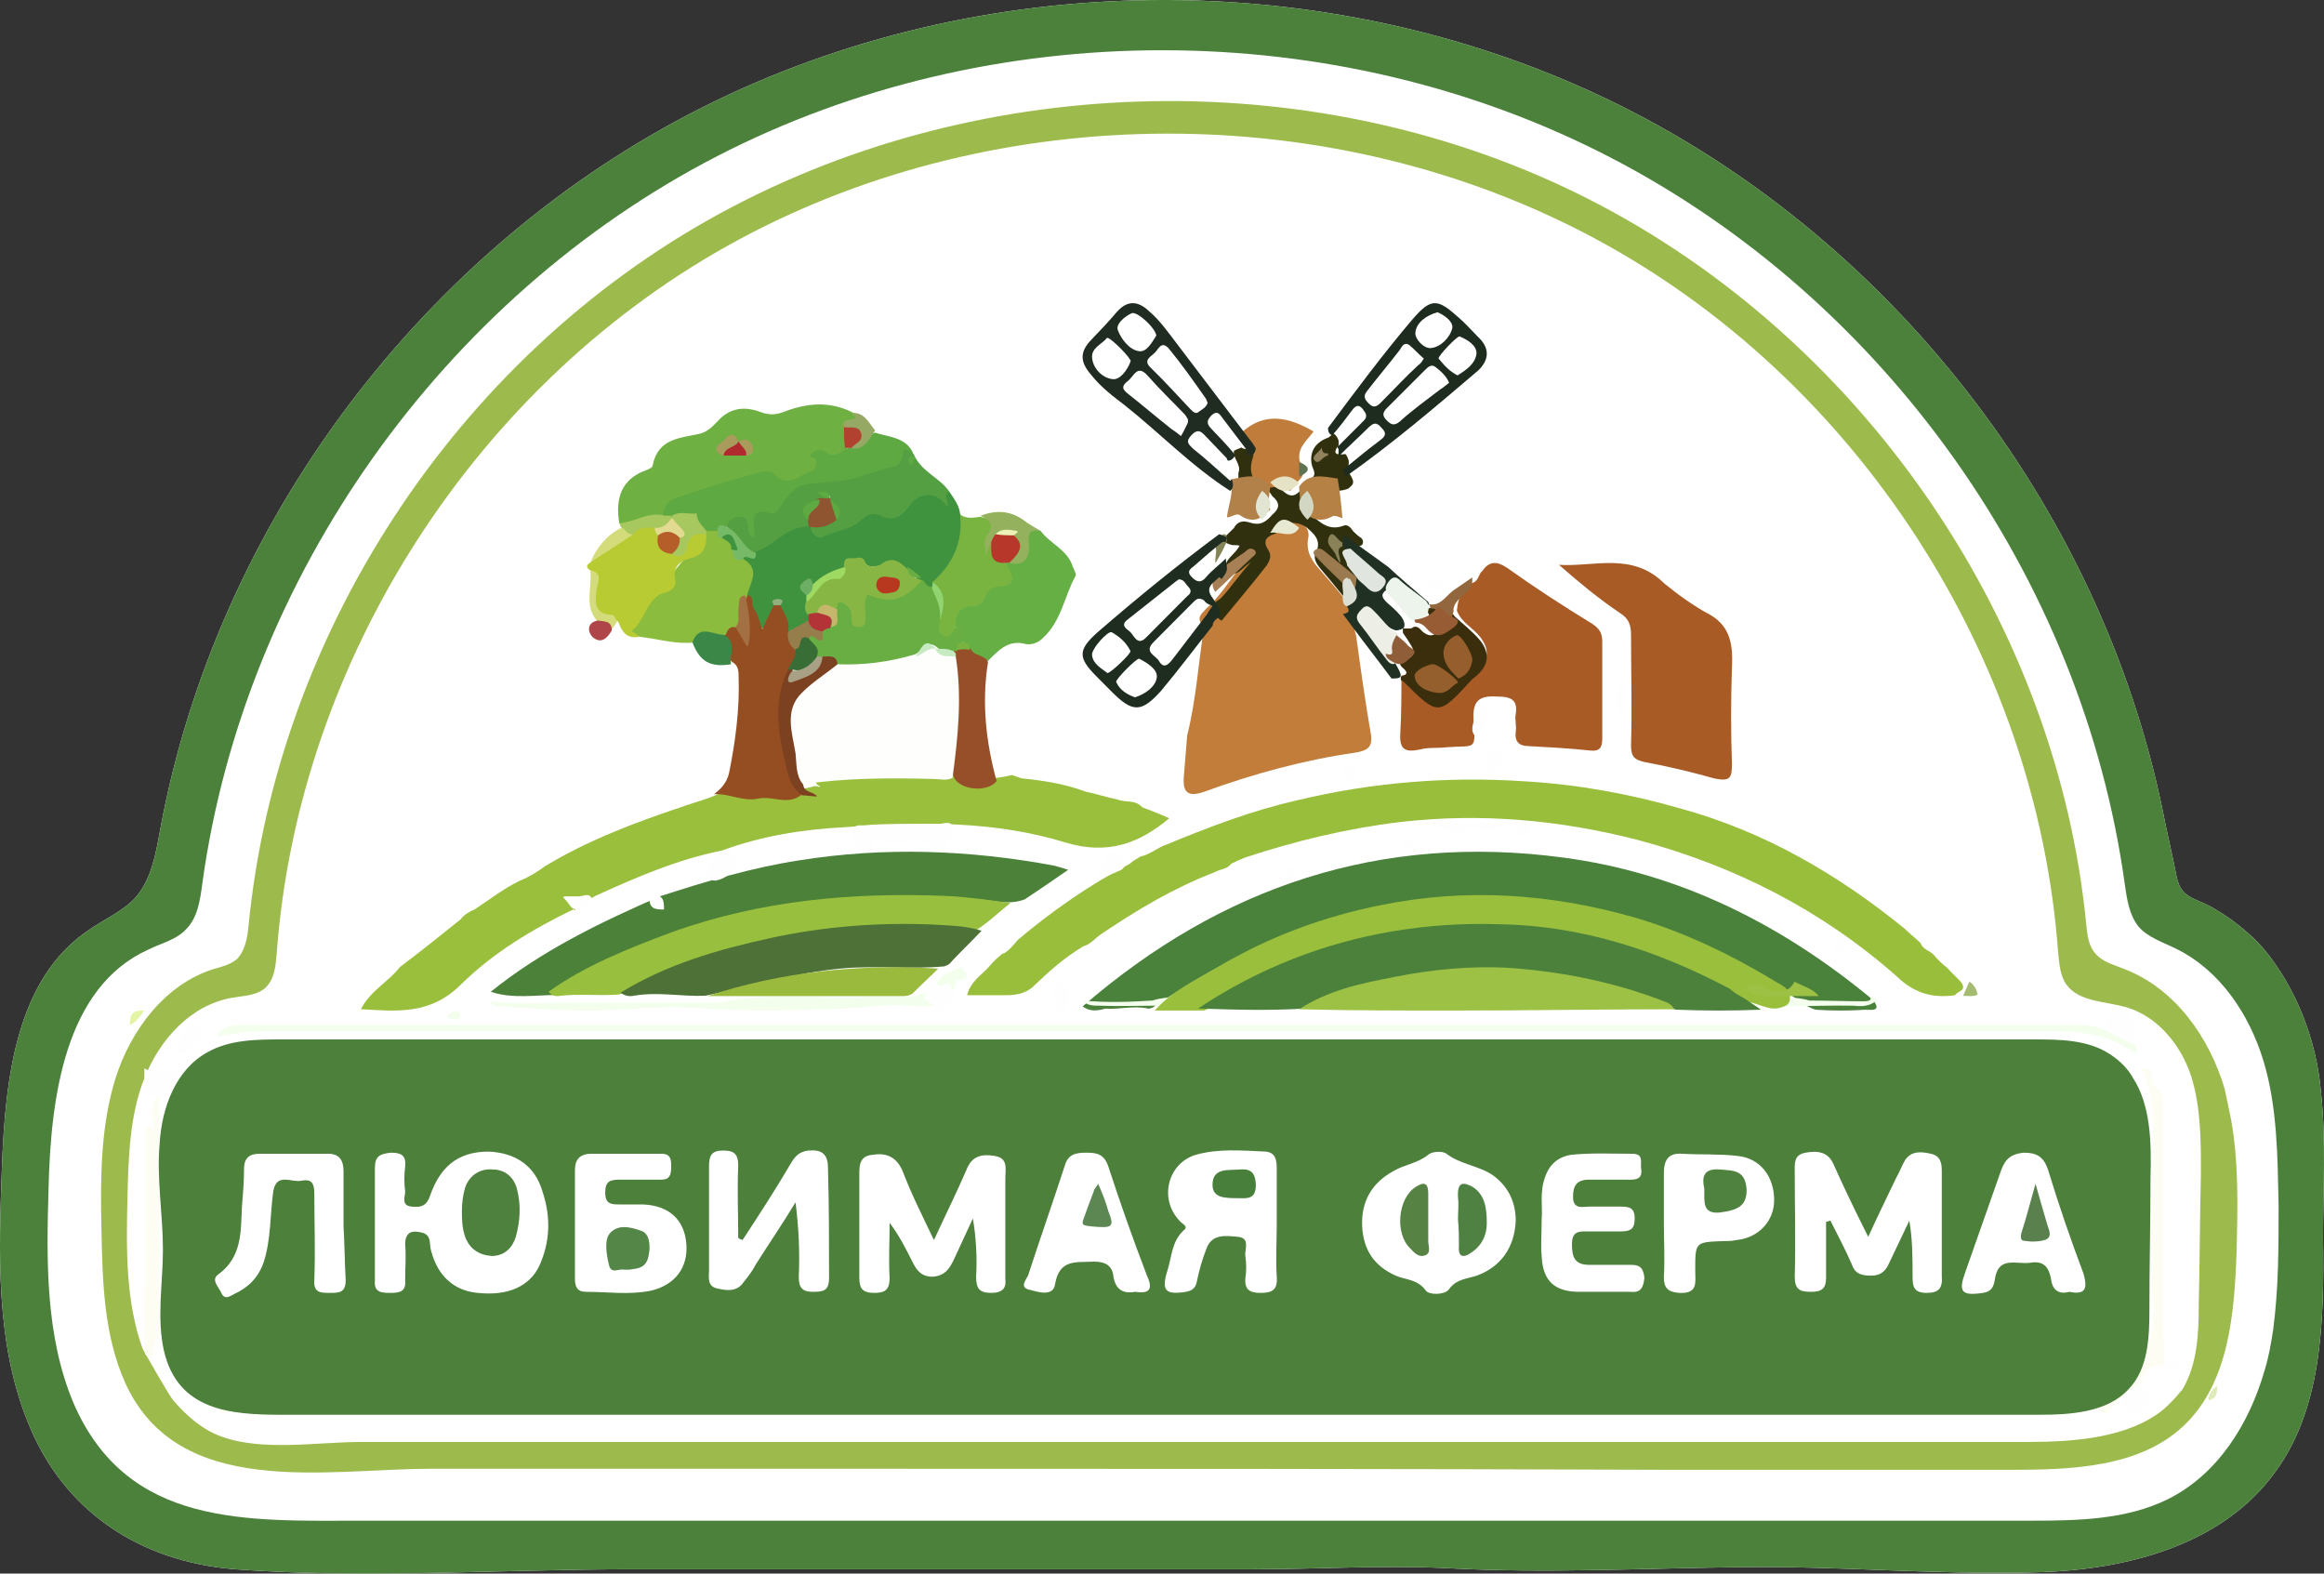 <?xml version="1.0" encoding="UTF-8"?>
<svg width="161px" height="109px" viewBox="0 0 161 109" version="1.1" xmlns="http://www.w3.org/2000/svg" xmlns:xlink="http://www.w3.org/1999/xlink">
    <rect x="0" y="0" width="161" height="109" fill="#333333" stroke="none"/>
    <!-- Generator: Sketch 47 (45396) - http://www.bohemiancoding.com/sketch -->
    <title>logo</title>
    <desc>Created with Sketch.</desc>
    <defs></defs>
    <g id="Page-1" stroke="none" stroke-width="1" fill="none" fill-rule="evenodd">
        <g id="Farm-03" transform="translate(-548, -105)" fill-rule="nonzero">
            <g id="Group-2" transform="translate(-2, -24)">
                <g id="logo" transform="translate(550, 129)">
                    <path d="M160.783,75.575 C160.483,72.06 159.056,68.396 156.804,65.704 C155.828,64.583 154.477,63.536 153.126,62.788 C152,62.19 151.099,62.19 150.799,60.769 C150.498,59.199 150.123,57.703 149.823,56.133 C145.469,35.046 130.83,16.202 111.313,6.855 C91.795,-2.492 67.923,-2.268 48.63,7.453 C29.338,17.174 14.999,36.242 11.096,57.479 C10.796,59.124 10.495,60.918 9.369,62.19 C8.468,63.162 7.192,63.685 6.141,64.433 C1.112,67.798 0.361,74.752 0.136,80.809 C-0.089,86.791 -0.315,92.998 1.937,98.531 C4.415,104.738 9.745,108.177 16.276,108.701 C25.359,109.374 34.667,108.701 43.826,108.701 C53.36,108.701 62.818,108.701 72.352,108.701 C77.156,108.701 81.961,108.701 86.765,108.701 C91.269,108.701 95.848,108.402 100.277,108.626 C107.109,109 114.015,108.626 120.846,108.551 C127.377,108.477 133.908,109.075 140.514,108.925 C146.745,108.85 153.501,107.28 157.33,102.345 C160.933,97.783 161.008,91.502 160.933,85.67 C160.933,82.529 161.158,79.014 160.783,75.575 Z" id="Shape" fill="#FFFFFF"></path>
                    <path d="M160.783,75.575 C160.483,72.06 159.056,68.396 156.804,65.704 C155.828,64.583 154.477,63.536 153.126,62.788 C152,62.19 151.099,62.19 150.799,60.769 C150.498,59.199 150.123,57.703 149.823,56.133 C145.469,35.046 130.83,16.202 111.313,6.855 C91.795,-2.492 67.923,-2.268 48.63,7.453 C29.338,17.174 14.999,36.242 11.096,57.479 C10.796,59.124 10.495,60.918 9.369,62.19 C8.468,63.162 7.192,63.685 6.141,64.433 C1.112,67.798 0.361,74.752 0.136,80.809 C-0.089,86.791 -0.315,92.998 1.937,98.531 C4.415,104.738 9.745,108.177 16.276,108.701 C25.359,109.374 34.667,108.701 43.826,108.701 C53.36,108.701 62.818,108.701 72.352,108.701 C77.156,108.701 81.961,108.701 86.765,108.701 C91.269,108.701 95.848,108.402 100.277,108.626 C107.109,109 114.015,108.626 120.846,108.551 C127.377,108.477 133.908,109.075 140.514,108.925 C146.745,108.85 153.501,107.28 157.33,102.345 C160.933,97.783 161.008,91.502 160.933,85.67 C160.933,82.529 161.158,79.014 160.783,75.575 Z M157.48,92.1 C157.33,93.073 157.18,93.97 156.879,94.942 C155.828,98.606 153.651,102.121 150.198,103.84 C147.346,105.261 143.967,105.336 140.815,105.336 C102.304,105.336 63.719,105.336 25.209,105.336 C17.176,105.336 8.844,105.859 5.09,97.185 C3.139,92.549 3.214,87.315 3.364,82.305 C3.514,76.023 4.49,68.396 10.27,65.779 C11.171,65.33 12.222,65.106 12.897,64.358 C13.723,63.536 13.873,62.264 14.024,61.143 C16.951,39.981 30.689,20.614 49.681,10.818 C68.674,1.022 92.47,1.022 111.538,10.893 C130.605,20.763 144.268,40.056 147.195,61.218 C147.346,62.264 147.496,63.386 148.171,64.209 C148.847,64.956 149.823,65.256 150.724,65.704 C153.801,67.2 155.828,70.266 156.804,73.481 C157.78,76.696 157.78,80.136 157.855,83.501 C157.855,86.417 157.855,89.259 157.48,92.1 Z" id="Shape" fill="#4B813B"></path>
                    <path d="M154.572,77.593 C154.422,76.85 154.272,76.181 154.122,75.438 C153.073,71.872 150.674,68.454 147.15,67.117 C146.4,66.82 145.576,66.597 145.126,66.003 C144.676,65.482 144.601,64.739 144.526,63.996 C142.502,43.341 129.457,24.098 111.014,14.291 C92.571,4.483 69.18,4.632 50.662,14.365 C32.144,24.098 19.249,43.416 17.224,64.071 C17.149,64.888 16.999,65.854 16.4,66.448 C15.95,66.82 15.35,66.968 14.825,67.117 C11.452,68.157 9.053,71.352 8.003,74.695 C6.953,78.039 6.953,81.68 7.028,85.172 C7.103,88.738 7.178,92.453 8.678,95.796 C12.351,103.895 22.622,101.74 29.82,101.74 C39.416,101.74 49.012,101.74 58.609,101.74 C77.801,101.74 96.994,101.74 116.187,101.814 C123.834,101.814 131.556,101.814 139.203,101.814 C143.476,101.814 148.2,101.666 151.273,98.768 C154.422,95.796 154.797,90.967 154.947,86.658 C155.022,83.611 155.097,80.565 154.572,77.593 Z M149.849,97.654 C147.45,99.585 143.776,99.883 140.477,99.883 C102.017,99.883 63.482,99.883 25.021,99.883 C22.023,99.883 18.199,100.551 15.35,99.511 C14.076,99.065 12.951,98.099 12.051,97.059 C11.751,96.762 9.877,93.419 9.877,93.419 C8.678,90.075 8.753,86.435 8.828,82.943 C8.903,80.119 8.978,77.222 10.027,74.621 C11.077,72.021 13.176,69.643 16.025,69.123 C16.85,68.974 17.749,68.974 18.349,68.454 C19.024,67.86 19.099,66.894 19.174,66.003 C20.673,45.645 33.118,26.327 51.186,16.594 C69.255,6.861 92.346,6.787 110.489,16.52 C128.632,26.253 141.077,45.496 142.577,65.928 C142.652,66.746 142.727,67.637 143.176,68.231 C144.076,69.42 145.875,69.346 147.375,69.792 C149.549,70.46 151.123,72.466 151.798,74.547 C152.473,76.702 152.473,79.005 152.473,81.234 C152.398,84.28 152.398,87.326 152.323,90.298 C152.323,92.304 152.248,94.459 151.198,96.242 C150.824,96.688 150.374,97.208 149.849,97.654 Z" id="Shape" fill="#9DBB4C"></path>
                    <path d="M10,70.007 C9.7,70.389 9.5,70.771 9,71 C9,70.465 9,69.931 10,70.007 Z" id="Shape" fill="#E3F5A5"></path>
                    <path d="M153,97 C153,96.5 153.3,96.2 153.6,96 C153.6,96.4 153.6,96.9 153,97 Z" id="Shape" fill="#DFEBB8"></path>
                    <path d="M50.031,58.911 C46.949,59.526 44.093,60.757 41.236,62.063 C40.785,62.294 40.334,62.602 39.883,62.909 C39.883,63.063 39.808,63.063 39.733,62.986 C36.877,64.37 34.17,65.984 31.915,68.214 C29.811,70.289 27.556,70.059 25,69.905 C25.677,68.598 26.954,67.983 27.706,66.984 C29.134,65.907 30.487,64.831 31.915,63.678 C32.141,63.37 32.517,63.14 32.893,62.986 C33.945,62.294 34.922,61.525 36.05,60.987 C36.651,60.757 37.252,60.372 37.779,59.988 C40.71,58.22 43.942,56.99 47.174,55.913 C48.227,55.529 49.354,55.298 50.332,54.683 C50.858,54.606 51.384,54.453 51.985,54.529 C53.413,54.76 54.917,54.914 56.42,54.453 C56.57,54.453 56.646,54.453 56.796,54.529 C56.796,54.376 56.721,54.453 56.646,54.376 C56.345,54.068 56.42,53.838 56.796,53.607 C57.999,53.146 59.277,53.069 60.554,53.069 C62.659,52.992 64.764,52.915 66.793,53.223 C67.77,54.068 68.898,53.991 70.101,53.684 C70.326,53.761 70.552,53.838 70.777,53.914 C72.281,54.068 73.784,54.299 75.212,54.837 C75.964,54.991 76.64,55.221 77.392,55.375 C77.918,55.606 78.67,55.375 79.121,55.913 C79.722,56.144 80.323,56.374 81,56.682 C78.895,58.45 76.715,59.219 73.859,58.373 C68.898,56.836 63.711,56.913 58.525,57.297 C55.593,57.451 52.737,57.912 50.031,58.911 L50.031,58.911 Z" id="Shape" fill="#99BF3C"></path>
                    <path d="M94.109,42.968 C93.643,43.261 93.876,43.701 93.954,44.068 C94.264,46.342 94.574,48.542 94.962,50.816 C95.117,51.696 94.807,51.99 93.876,52.136 C90.308,52.65 86.818,53.603 83.406,54.85 C82.32,55.217 81.932,54.924 82.01,53.823 C82.087,52.87 82.165,51.916 82.242,50.963 C82.863,48.469 83.018,45.975 83.406,43.481 C83.406,43.335 83.251,43.188 83.173,43.115 C82.94,42.675 83.328,42.455 83.561,42.161 C84.724,41.134 85.422,39.741 86.508,38.64 C86.741,38.347 86.896,38.054 86.663,37.687 C86.353,36.954 86.741,36.587 87.439,36.367 C88.137,36.293 88.912,36.513 89.533,36 C90.386,36.147 90.774,36.733 90.619,37.32 C90.463,38.274 90.929,38.934 91.549,39.594 C92.17,40.327 92.868,41.061 93.411,41.868 C93.721,42.235 94.264,42.455 94.109,42.968 Z" id="Shape" fill="#C17D39"></path>
                    <path d="M86.652,31.071 C87.121,31.376 87.043,30.994 87.121,30.688 C88.057,30.688 88.135,31.376 88.057,31.988 C88.057,32.676 88.213,33.288 88.681,33.824 C89.149,34.282 89.539,34.588 90.085,33.976 C90.319,33.671 90.553,33.365 90.865,33.135 C91.255,32.829 90.943,32.524 90.865,32.141 C90.709,31.224 91.177,30.612 92.035,30.306 C92.113,30.229 92.27,30.153 92.348,30 C92.582,30.153 92.66,30.306 92.738,30.535 C92.738,30.612 92.738,30.765 92.738,30.841 C92.27,31.453 92.582,31.529 93.206,31.453 C93.362,31.606 93.362,31.759 93.44,31.912 C93.44,32.294 93.362,32.676 93.596,32.982 C93.674,33.135 93.83,33.365 93.674,33.594 C93.596,33.671 93.518,33.747 93.44,33.824 C92.66,34.206 91.645,33.747 91.099,34.665 C90.553,35.047 90.475,35.506 91.099,35.888 C91.645,36.347 92.191,36.729 93.05,36.424 C93.362,36.271 93.596,36.576 93.752,36.806 C93.908,36.959 94.064,37.112 94.298,37.265 C94.454,37.418 94.454,37.571 94.376,37.724 C94.142,37.953 93.83,37.724 93.518,37.8 C93.674,38.259 93.986,38.488 94.22,38.794 C94.532,39.176 94.844,39.482 95,40.018 C95,40.171 95,40.4 94.844,40.553 C94.766,40.629 94.61,40.629 94.532,40.629 C93.752,40.247 93.206,39.635 92.582,39.024 C93.05,39.941 93.908,40.553 94.376,41.394 C94.532,41.624 94.61,41.776 94.766,42.006 C94.844,42.465 95.078,42.924 94.22,42.694 C93.284,41.624 92.426,40.476 91.489,39.406 C91.177,39.024 90.943,38.641 91.177,38.259 C91.567,37.418 91.021,36.959 90.475,36.5 C89.617,35.965 88.915,36.271 88.369,36.959 C87.823,37.112 87.433,37.418 87.823,38.029 C88.135,38.488 87.979,38.794 87.745,39.176 C86.73,40.476 85.638,41.776 84.624,43 C84.234,42.771 84.078,42.388 84,42.006 C84.078,41.7 84.39,41.624 84.624,41.394 C85.326,40.629 85.872,39.788 86.652,38.947 C86.106,39.253 85.794,39.941 85.092,39.712 C84.936,39.559 84.936,39.406 84.936,39.253 C84.936,39.1 84.936,39.024 85.014,38.871 C85.248,38.488 85.638,38.259 85.872,37.8 C85.638,37.724 85.404,37.8 85.248,37.724 C85.014,37.647 84.78,37.571 84.702,37.341 C84.936,37.112 85.248,36.806 85.482,36.576 C85.716,36.118 86.106,36.041 86.574,36.194 C87.277,36.424 87.667,36.194 88.135,35.659 C88.681,35.2 88.681,34.818 88.135,34.359 C87.589,33.365 86.574,33.747 85.794,33.518 C85.794,33.518 85.794,33.441 85.794,33.441 C85.794,33.212 85.794,32.982 85.794,32.753 C86.028,32.218 85.404,31.759 85.482,31.224 C85.638,31.147 85.794,31.071 86.028,30.994 C86.028,31.071 86.34,31.147 86.652,31.071 Z" id="Shape" fill="#31300E"></path>
                    <path d="M90.077,33.178 C89.846,33.424 89.615,33.671 89.385,34 C88.769,33.671 88.154,33.671 87.462,33.918 C86.846,33.342 86.462,32.766 86.769,31.78 C87,31.204 86.538,30.71 86.077,30.382 C86.077,30.217 86,30.135 86,29.97 C87.615,28.49 89.308,28.901 91,29.888 C90.538,30.546 89.769,31.039 90.077,32.109 C90.308,32.52 90.385,32.849 90.077,33.178 Z" id="Shape" fill="#BF7C3A"></path>
                    <path d="M93.557,40.258 C93.557,40.03 93.632,39.803 93.632,39.576 C94.081,39.5 94.38,40.106 94.904,39.803 C94.53,38.894 93.482,38.667 93.033,37.833 C92.958,37.682 93.033,37.606 93.033,37.53 C93.033,37.379 93.033,37.152 93.033,37 C94.081,37.758 95.128,38.515 96.176,39.273 C97.073,40.106 97.971,40.864 98.944,41.697 C99.019,41.848 99.019,41.924 98.944,42 C98.794,42.076 98.645,42.152 98.42,42.152 C97.896,42.076 97.597,41.697 97.148,41.47 C96.774,41.242 96.325,40.485 95.876,41.015 C95.502,41.394 96.25,41.848 96.55,42.152 C96.849,42.455 97.223,42.758 97.298,43.212 C97.298,43.364 97.298,43.439 97.223,43.515 C97.073,43.591 96.924,43.667 96.699,43.667 C96.176,43.515 95.802,43.136 95.427,42.833 C95.203,42.682 94.979,42.152 94.679,42.455 C94.305,42.758 94.754,43.136 94.904,43.364 C95.278,43.97 95.876,44.5 96.176,45.106 C96.325,45.409 96.475,45.712 96.699,46.015 C97.223,46.924 97.148,47 96.4,47 C95.502,45.788 94.604,44.652 93.707,43.439 C93.482,43.136 93.258,42.833 93.033,42.53 C93.557,42.455 93.482,42.227 93.258,41.924 C93.632,41.318 93.632,40.788 93.557,40.258 Z" id="Shape" fill="#203124"></path>
                    <path d="M93,35.892 C92.75,35.822 92.5,35.681 92.333,35.751 C91.333,36.314 90.667,35.822 90,35.259 C90.167,34.766 90,34.203 90,33.711 C90.667,32.726 91.667,33.007 92.667,33.148 C92.833,34.063 92.917,34.977 93,35.892 Z" id="Shape" fill="#B58144"></path>
                    <path d="M88,35.297 C87.417,35.902 86.833,36.306 85.917,35.701 C85.667,35.499 85.333,35.835 85,35.835 C85.083,34.961 85.5,34.154 85.25,33.213 C86.25,33.011 87.333,32.675 88,33.751 C87.917,34.289 87.833,34.759 88,35.297 Z" id="Shape" fill="#B2814A"></path>
                    <path d="M84.166,60.411 C81.33,61.496 78.792,63.014 76.329,64.676 C75.882,64.965 75.583,65.399 75.061,65.543 C73.717,66.338 72.598,67.35 71.553,68.362 C70.881,68.94 70.135,68.94 69.388,68.94 C68.642,68.94 67.821,68.94 67,68.94 C67.224,68.001 67.97,67.567 68.493,66.989 C68.791,66.627 69.09,66.338 69.463,66.049 L69.538,66.049 C69.911,65.832 70.209,65.471 70.508,65.11 C72.896,63.086 75.508,61.279 78.27,59.833 C78.494,59.616 78.792,59.472 79.016,59.327 C79.688,59.183 80.136,58.749 80.733,58.532 C83.718,57.303 86.704,56.147 89.913,55.424 C95.063,54.195 100.287,53.762 105.661,54.123 C109.318,54.34 112.901,54.991 116.409,56.002 C122.23,57.593 127.306,60.556 131.933,64.315 C132.306,64.676 132.679,64.965 133.052,65.326 C133.202,65.76 133.65,65.832 133.948,66.121 L133.948,66.121 C134.247,66.483 134.545,66.772 134.918,67.061 C135.217,67.423 135.59,67.712 135.889,68.073 C136.262,68.651 135.59,68.651 135.441,68.94 C133.873,69.157 132.605,68.796 131.41,67.639 C126.261,63.086 120.215,59.978 113.423,58.171 C108.05,56.798 102.601,56.292 97.003,56.942 C93.346,57.376 89.764,58.243 86.256,59.4 C85.883,59.544 85.584,59.689 85.286,59.833 C85.062,60.195 84.539,60.195 84.166,60.411 Z" id="Shape" fill="#99BE3C"></path>
                    <path d="M75,69.713 C84.621,61.385 95.66,57.718 108.264,59.399 C116.394,60.469 123.479,64.06 129.744,69.255 C130.416,70.096 129.595,69.943 129.222,69.943 C128.103,70.019 126.985,70.019 125.791,69.943 C124.971,69.713 124.3,69.026 123.554,68.567 C118.258,65.129 112.441,63.143 106.176,62.455 C99.314,61.767 92.825,62.99 86.56,65.893 C84.398,66.887 82.309,68.185 80.295,69.484 C80.072,69.637 79.848,69.866 79.55,69.866 C78.505,69.637 77.536,69.943 76.566,69.866 C76.044,70.019 75.522,70.096 75,69.713 Z" id="Shape" fill="#4A813B"></path>
                    <path d="M34,68.699 C37.521,65.859 41.566,63.894 45.76,62.073 L45.76,62.073 C48.906,61.054 52.052,60.108 55.348,59.598 C61.266,58.651 67.184,58.87 73.026,59.962 C73.326,60.035 73.551,60.108 74,60.253 C72.951,60.981 71.978,61.637 71.004,62.292 C69.88,62.729 68.831,62.365 67.708,62.292 C57.82,61.418 48.532,63.238 39.993,68.262 C39.543,68.48 39.169,68.772 38.719,68.917 C37.146,68.917 35.498,69.208 34,68.699 Z" id="Shape" fill="#4B8139"></path>
                    <path d="M102.698,39.548 C103.159,38.861 103.697,38.861 104.389,39.319 C106.311,40.693 108.31,41.99 110.308,43.212 C110.769,43.517 111,43.822 111,44.433 C111,46.646 111,48.936 111,51.149 C111,51.76 110.846,52.065 110.154,51.988 C108.771,51.836 107.31,51.76 105.927,51.683 C105.235,51.683 104.927,51.378 105.004,50.691 C105.081,50.309 104.927,49.851 105.004,49.47 C105.158,48.478 104.697,48.249 103.697,48.249 C102.467,48.172 102.006,48.554 102.083,49.851 C102.237,52.065 102.237,51.607 100.238,51.76 C99.623,51.836 98.931,51.76 98.393,51.912 C97.317,52.141 96.933,51.912 97.009,50.767 C97.086,49.47 97.086,48.096 97.086,46.799 C97.778,46.646 98.009,47.257 98.316,47.638 C99.316,48.63 100.084,48.63 101.084,47.714 C101.622,47.18 102.083,46.646 102.621,46.112 C103.236,45.425 103.005,44.738 102.544,44.127 C102.006,43.44 101.237,43.135 100.93,42.296 C101.007,41.456 101.237,40.693 102.16,40.311 C102.467,40.082 102.467,39.701 102.698,39.548 Z" id="Shape" fill="#A95B26"></path>
                    <path d="M118.524,42.615 C119.907,43.45 120.061,44.74 119.984,46.257 C119.907,48.457 119.907,50.733 119.984,52.933 C119.984,53.919 119.83,54.146 118.755,53.919 C117.142,53.464 115.528,53.084 113.915,52.781 C113.224,52.629 112.993,52.402 112.993,51.643 C113.07,49.064 112.993,46.484 112.993,43.981 C112.993,43.298 112.84,42.843 112.225,42.464 C110.766,41.477 109.383,40.34 108,39.126 C110.458,39.277 113.07,38.215 115.298,40.415 C116.22,41.174 117.372,42.009 118.524,42.615 C118.524,42.615 118.524,42.615 118.524,42.615 Z" id="Shape" fill="#A95B26"></path>
                    <path d="M12.179,92.993 C13.451,95.982 15.621,97.103 18.913,97.103 C60.214,97.028 101.516,97.028 142.817,97.103 C146.334,97.103 149.327,94.637 149.177,90.751 C148.952,86.79 149.102,82.829 149.177,78.868 C149.177,77.149 149.102,75.505 148.354,74.01 C148.578,74.085 149.027,73.786 149.027,74.384 C149.027,74.758 149.102,75.206 149.476,75.43 C150,75.953 149.85,76.626 149.85,77.299 C149.85,81.334 149.85,85.37 149.85,89.406 C149.85,90.9 149.85,92.32 149.925,93.815 C149.925,93.964 149.925,94.114 149.925,94.338 C150,94.413 150,94.413 150,94.488 C150,94.562 149.925,94.562 149.925,94.562 C149.177,94.488 148.653,94.786 148.429,95.534 C148.279,96.057 147.83,96.281 147.456,96.505 C146.708,96.73 146.409,97.402 145.96,98 C145.062,97.402 144.089,97.477 143.116,97.477 C101.366,97.477 59.616,97.477 17.791,97.477 C17.117,97.477 16.369,97.253 15.845,97.851 C15.77,97.925 15.321,97.925 15.321,97.851 C14.424,96.505 12.852,95.758 12.104,94.263 C11.805,93.89 12.254,93.441 12.179,92.993 Z" id="Shape" fill="#FDFDF3"></path>
                    <path d="M38,68.696 C40.542,66.881 43.533,65.695 46.523,64.579 C52.729,62.345 59.159,61.787 65.664,62.066 C67.084,62.136 68.579,62.345 70,62.555 C69.103,63.253 68.355,64.02 67.383,64.579 C66.187,64.858 64.991,64.439 63.72,64.439 C56.692,64.369 49.963,65.486 43.682,68.556 C43.383,68.696 43.009,68.905 42.636,68.905 C41.364,68.975 40.093,68.835 38.822,68.975 C38.523,69.045 38.224,68.975 38,68.696 Z" id="Shape" fill="#98BF3D"></path>
                    <path d="M147.962,73 C146.384,71.788 144.43,71.424 142.325,71.424 C100.986,71.424 59.647,71.424 18.307,71.424 C17.18,71.424 16.127,71.606 15,71.788 C15.376,71.121 15.977,71 16.879,71 C59.346,71 101.737,71 144.204,71 C145.783,71 146.609,71.909 147.812,72.333 C148.113,72.394 147.962,72.758 147.962,73 Z" id="Shape" fill="#F3FEED"></path>
                    <path d="M43,68.755 C46.201,66.795 49.707,65.778 53.366,64.98 C57.024,64.181 60.759,63.891 64.494,64.036 C65.713,64.109 66.857,64.109 68,64.472 C67.314,65.198 66.628,65.851 65.942,66.577 C65.79,66.795 65.637,66.867 65.409,66.94 C63.046,67.158 60.683,66.867 58.32,67.085 C55.119,67.376 51.994,68.319 48.869,68.973 C47.192,69.045 45.591,68.682 43.915,68.973 C43.61,69.045 43.229,68.973 43,68.755 Z" id="Shape" fill="#4E7137"></path>
                    <path d="M75,69.306 C76.636,69.459 78.272,69.408 79.834,69.306 C80.95,68.949 82.14,69.102 83.256,69.102 C85.71,69.102 88.09,69.051 90.544,69.102 C98.949,69.102 107.353,69.051 115.757,69.102 C117.691,69.051 119.699,69.102 121.633,69.102 C122.897,69.153 124.162,68.949 125.352,69.306 C126.616,69.306 127.806,69.357 129.07,69.357 C129.442,69.357 129.74,69.306 129.517,69 C130.186,69.153 130.112,69.306 129.591,69.561 C129.219,69.714 128.847,69.714 128.401,69.663 C125.5,69.612 122.674,69.867 119.773,69.51 C119.699,69.51 119.625,69.51 119.55,69.51 C117.542,69.969 115.534,69.561 113.452,69.663 C111.369,69.714 109.212,69.663 107.13,69.663 C106.014,69.663 105.047,70.122 103.857,69.969 C98.874,69.306 93.817,69.663 88.759,69.663 C85.859,69.663 82.884,69.612 79.983,69.663 C78.719,69.663 77.454,69.714 76.19,69.663 C75.744,69.663 75.297,69.663 75,69.306 Z" id="Shape" fill="#F3FEED"></path>
                    <path d="M100.797,42.719 C101.374,43.238 102.024,43.757 102.529,44.35 C103.179,45.165 103.179,45.98 102.385,46.721 C102.241,46.869 102.096,46.943 101.952,47.091 C99.642,49.611 99.642,49.611 97.26,47.24 C97.187,47.166 97.115,47.166 97.043,47.091 C97.043,47.017 97.043,46.943 97.043,46.869 C98.054,46.573 96.754,46.202 97.043,45.906 C98.198,45.313 98.198,45.313 97.187,43.831 C97.187,43.683 97.187,43.609 97.187,43.534 C97.404,43.534 97.548,43.534 97.765,43.534 C98.126,43.238 98.342,43.534 98.559,43.757 C98.92,44.053 99.281,44.127 99.57,43.757 C99.858,43.386 99.425,43.164 99.281,42.942 C99.209,42.793 99.064,42.719 98.992,42.571 C98.92,42.423 98.848,42.275 98.848,42.126 C99.064,42.126 99.209,42.126 99.425,42.126 C100.147,41.756 100.436,42.275 100.797,42.719 Z" id="Shape" fill="#3A2E0D"></path>
                    <path d="M43.813,69.447 C45.775,69.447 47.813,69.447 49.776,69.447 C53.248,68.737 56.72,69.211 60.268,69.053 C60.871,69.053 61.475,68.974 62.155,69.053 C63.287,69.132 64.268,68.895 65.023,67.868 C65.325,67.474 65.778,67.316 66.155,67.158 C66.306,67.079 66.457,67.079 66.608,67 C66.834,67.316 67.438,67.789 66.457,67.868 C66.231,67.868 66.155,68.105 66.155,68.342 C65.929,68.816 65.551,69.053 65.174,69.368 C64.57,69.763 63.966,69.763 63.211,69.684 C61.777,69.526 60.268,69.763 58.833,69.842 C55.437,70 51.965,70.079 48.568,69.842 C45.926,69.605 43.36,70 40.718,70 C38.604,70 36.566,69.842 34.453,69.684 C34.226,69.684 34.075,69.605 34,69.368 C35.661,69.526 37.321,69.526 38.906,69.447 C40.491,69.447 42.152,69.447 43.813,69.447 Z" id="Shape" fill="#F3FEED"></path>
                    <path d="M11,76 C11,81.548 11,87.096 11,92.718 C10.843,92.868 10.738,93.018 10.685,93.243 C10.633,93.543 10.685,94.068 10.318,93.993 C9.95,93.918 10.003,93.468 10.003,93.018 C10.003,91.894 10.003,90.844 10.003,89.719 C10.528,89.794 10.685,89.495 10.685,88.745 C10.685,85.296 10.685,81.923 10.685,78.474 C10.633,77.574 10.213,76.6 11,76 Z" id="Shape" fill="#FDFDF3"></path>
                    <path d="M62.578,57.082 C63.361,57.082 64.215,57.082 64.998,57.082 C65.354,57.082 66.066,56.712 65.995,57.544 C65.924,58.099 65.425,59.3 64.856,58.838 C63.574,57.821 62.222,58.838 60.94,58.191 C60.727,58.099 60.513,57.914 60.442,58.468 C60.299,59.3 59.73,58.931 59.445,58.838 C59.089,58.653 58.947,58.191 59.018,57.729 C59.089,57.082 59.516,57.174 59.801,57.174 C60.727,57.082 61.652,57.082 62.578,57.082 Z" id="Shape" fill="#FEFEFE"></path>
                    <path d="M10.679,90 C9.679,89.846 10.079,89.231 10.079,88.77 C10.079,85.311 10.079,81.853 10.079,78.394 C10.179,78.163 10.279,77.779 10.579,78.163 C10.779,78.394 10.679,78.778 10.679,79.163 C10.679,82.775 10.679,86.388 10.679,90 Z" id="Shape" fill="#FDFDF3"></path>
                    <path d="M10,75.827 C10,75.191 10,74.635 10,74 C10.675,74.476 11.35,74 11.964,74 L11.964,74 C12.148,76.065 11.657,76.224 10,75.827 Z" id="Shape" fill="#FEFEFE"></path>
                    <path d="M101.5,58 C100.985,57.526 100.324,57.421 99.515,57.474 C99.294,57.474 99,57.368 99,57.211 C99,57 99.294,57 99.515,57 C100.838,57 102.162,57 103.485,57 C103.706,57 104,57 104,57.211 C104,57.421 103.706,57.474 103.485,57.474 C103.044,57.474 102.603,57.526 102.162,57.421 C101.353,57.211 101.5,57.579 101.5,58 Z" id="Shape" fill="#FEFEFE"></path>
                    <path d="M64,69.238 C64.125,68.571 64.375,68.19 64.812,68 C64.938,68.19 65.062,68.381 65.25,68.286 C65.688,68 66,68.095 66,68.952 C66,69.81 65.625,69.905 65.188,70 C64.75,69.905 64.438,69.238 64,69.238 Z" id="Shape" fill="#FEFEFE"></path>
                    <path d="M49.568,59 C49.857,59 50.218,59 50.506,59 C51.083,59.091 51.083,59.636 50.867,60.091 C50.578,60.636 50.073,60.909 49.568,61 C49.208,61 48.775,60.727 49.136,60 C49.28,59.636 49.568,59.455 49.568,59 C49.568,59 49.568,59 49.568,59 Z" id="Shape" fill="#FEFEFE"></path>
                    <path d="M100.532,43 C99.996,42.824 99.689,42.118 99.077,42.118 C99.077,42.029 99.077,41.941 99,41.853 C99.843,42.029 100.226,41.147 100.838,40.794 C101.221,40.529 101.604,40.265 101.987,40 C102.141,41.147 100.838,41.235 100.685,42.206 C100.762,42.382 100.532,42.735 100.532,43 Z" id="Shape" fill="#92673D"></path>
                    <path d="M76.01,61 C75.93,60.087 76.333,59.707 76.737,59.25 C77.14,58.87 77.544,58.946 77.866,59.326 C78.189,59.707 77.866,60.239 77.544,60.315 C77.059,60.544 76.575,60.696 76.01,61 Z" id="Shape" fill="#FEFEFE"></path>
                    <path d="M148,71.369 C148,71.708 147.91,72.131 147.367,71.961 C146.735,71.792 146.102,71.369 146.012,70.693 C145.921,70.185 146.373,69.931 146.915,70.016 C147.819,70.016 147.638,70.862 148,71.369 Z" id="Shape" fill="#FEFEFE"></path>
                    <path d="M147,96.929 C147.095,96.357 147.761,96.286 148.237,96 C150.045,96.714 148.047,97.286 148.237,98 C147.571,97.786 147.095,97.5 147,96.929 Z" id="Shape" fill="#FEFEFE"></path>
                    <path d="M74,69.195 C73.941,69.514 74.118,70.072 73.647,69.992 C73.176,69.913 73,69.355 73,68.797 C73,68.398 73.059,68 73.412,68 C74,68.08 74,68.638 74,69.195 Z" id="Shape" fill="#FEFEFE"></path>
                    <path d="M112.525,50 C111.825,49 111.825,48 112.525,47 C112.525,48.067 112.525,49 112.525,50 Z" id="Shape" fill="#FEFEFE"></path>
                    <path d="M13.244,71 C13.716,71 14,71.283 14,71.566 C14,72.415 13.244,72.698 12.582,72.981 C12.298,73.076 11.92,72.793 12.015,72.604 C12.487,72.038 12.866,71.566 13.244,71 Z" id="Shape" fill="#FEFEFE"></path>
                    <path d="M39,62.159 C39.083,62.09 39.083,62.09 39.165,62.09 C39.496,62.09 39.826,62.09 40.074,62.09 C40.405,62.09 40.818,61.815 40.984,62.227 C41.066,62.502 40.818,62.64 40.653,62.777 C40.322,62.984 39.909,63.121 39.579,62.846 C39.413,62.64 39.248,62.365 39,62.159 Z" id="Shape" fill="#FEFEFE"></path>
                    <path d="M102.287,51 C102.024,50.905 101.958,50.619 102.024,50.238 C102.156,49.762 102.221,49.095 102.749,49 C103.078,49 103.012,49.286 102.946,49.667 C102.749,50.238 102.749,50.905 102.287,51 Z" id="Shape" fill="#FEFEFE"></path>
                    <path d="M93.988,53.5 C93.866,53.973 93.622,54.052 93.317,53.973 C93.134,53.973 92.951,53.816 93.012,53.5 C93.073,53.027 93.378,52.948 93.683,53.027 C93.866,53.027 94.049,53.184 93.988,53.5 Z" id="Shape" fill="#FEFEFE"></path>
                    <path d="M103.096,54 C102.96,53.029 102.892,52.349 103.437,52.058 C103.641,51.961 103.982,51.961 103.982,52.252 C104.119,53.223 103.437,53.223 103.096,54 Z" id="Shape" fill="#FEFEFE"></path>
                    <path d="M150,94.23 C150,94.154 150,94.077 150,94 C150.333,94.154 150.667,94.23 151,94.384 C150.389,95.229 150.389,95.229 150,94.23 Z" id="Shape" fill="#FEFEFE"></path>
                    <path d="M97,58.613 C97.368,57.813 97.632,57.813 98,58.513 C97.684,59.013 97.368,58.813 97,58.613 Z" id="Shape" fill="#FEFEFE"></path>
                    <path d="M106,57.189 C105.776,57.789 105.553,58.189 105.105,57.889 C105.031,57.889 104.956,57.589 105.031,57.489 C105.255,56.789 105.627,56.989 106,57.189 Z" id="Shape" fill="#FEFEFE"></path>
                    <path d="M99.409,40 C99.697,40.1 100.081,40.1 99.985,40.5 C99.985,40.8 99.793,41 99.505,41 C99.217,41 99.025,40.8 99.025,40.5 C98.929,40.3 99.121,40.1 99.409,40 Z" id="Shape" fill="#FEFEFE"></path>
                    <path d="M136,68.98 C136.143,68.653 136.286,68.327 136.429,68 C136.714,68.163 136.929,68.49 137,68.898 C136.643,69.061 136.357,68.98 136,68.98 Z" id="Shape" fill="#A5BB72"></path>
                    <path d="M46,63 C45.5,63 45,63 45,62.3 C45,62.2 45.2,62.1 45.3,62 C46,62 46,62.5 46,63 C46,63 46,63 46,63 Z" id="Shape" fill="#FEFEFE"></path>
                    <path d="M127.8,65.407 C127.7,65.599 127.6,65.886 127.4,65.981 C127,66.077 127,65.79 127,65.503 C127,65.216 127.1,65.025 127.5,65.025 C127.7,64.929 127.8,65.121 127.8,65.407 Z" id="Shape" fill="#FEFEFE"></path>
                    <path d="M89,60.3 C89.1,60.2 89.2,60 89.3,60 C89.6,60 89.6,60.2 89.6,60.5 C89.6,60.7 89.6,61 89.3,60.9 C89.2,60.8 89.1,60.5 89,60.3 Z" id="Shape" fill="#FEFEFE"></path>
                    <path d="M31.9,70.304 C31.9,70.604 31.6,70.604 31.4,70.604 C31.3,70.604 31,70.504 31,70.504 C31,70.304 31.2,70.104 31.4,70.104 C31.6,69.904 31.8,70.004 31.9,70.304 Z" id="Shape" fill="#F3FEED"></path>
                    <path d="M17.4,69 C17.5,69.1 17.6,69.3 17.6,69.4 C17.6,69.7 17.4,69.7 17.2,69.7 C17.1,69.7 17,69.5 17,69.4 C17.1,69.3 17.2,69.2 17.4,69 Z" id="Shape" fill="#FEFEFE"></path>
                    <path d="M115.927,59.439 C115.627,59.539 115.527,59.539 115.427,59.539 C115.327,59.539 115.127,59.439 115.027,59.239 C114.927,59.039 115.127,58.939 115.227,59.039 C115.427,59.139 115.627,59.239 115.927,59.439 Z" id="Shape" fill="#FEFEFE"></path>
                    <path d="M32,68.2 C32.1,68.1 32.3,68 32.4,68 C32.6,68 32.7,68.2 32.6,68.3 C32.5,68.4 32.3,68.4 32.2,68.4 C32.1,68.5 32.1,68.3 32,68.2 Z" id="Shape" fill="#FEFEFE"></path>
                    <path d="M12,74.554 C12.1,74.254 12.1,73.854 12.5,74.054 C12.6,74.054 12.6,74.254 12.7,74.354 C12.5,74.454 12.3,74.554 12,74.554 C12,74.554 12,74.554 12,74.554 Z" id="Shape" fill="#FEFEFE"></path>
                    <path d="M88,36.906 C88.667,35.796 88.963,35.738 90,36.556 C89.556,37.373 88.667,36.789 88,36.906 Z" id="Shape" fill="#E8E9D3"></path>
                    <path d="M86.629,30.518 C84.924,28.274 83.219,26.03 81.514,23.786 C80.921,23.012 80.328,22.161 79.587,21.542 C78.846,20.845 78.104,20.768 77.363,21.619 C76.77,22.315 76.177,22.935 75.584,23.554 C74.769,24.405 74.843,25.101 75.584,25.952 C76.251,26.804 77.067,27.423 77.882,28.042 C80.328,29.976 82.552,32.298 85.221,34 C85.443,33.845 85.443,33.536 85.369,33.304 C85.369,33.304 85.369,33.226 85.295,33.226 C85.295,33.226 85.221,33.304 85.221,33.304 C84.331,32.53 83.516,31.756 82.626,31.06 C82.33,30.75 82.107,30.595 82.552,30.131 C82.923,29.744 83.145,29.821 83.442,30.131 C83.961,30.673 84.48,31.214 84.999,31.756 C84.999,31.833 84.999,31.833 85.073,31.911 C85.073,31.911 85.073,31.911 85.073,31.911 C85.295,31.911 85.443,31.756 85.592,31.524 C85.592,31.524 85.517,31.524 85.517,31.446 C84.999,30.827 84.405,30.208 83.887,29.667 C83.516,29.28 83.664,29.048 83.961,28.738 C84.331,28.429 84.48,28.661 84.702,28.97 C85.295,29.744 85.814,30.44 86.407,31.214 C86.407,31.292 86.407,31.369 86.333,31.446 C86.703,31.601 86.926,31.524 87,31.06 C86.852,30.827 86.778,30.673 86.629,30.518 Z M78.401,21.696 C78.772,21.542 80.032,22.702 80.106,23.244 C79.809,23.708 79.439,24.405 78.92,24.327 C78.253,24.25 77.66,23.476 77.437,22.857 C77.289,22.47 77.882,21.929 78.401,21.696 Z M75.658,24.792 C75.584,24.095 76.325,23.863 76.696,23.399 C76.993,23.399 78.401,24.869 78.327,25.024 C78.104,25.643 77.586,26.339 77.067,26.262 C76.4,26.185 75.732,25.565 75.658,24.792 Z M82.256,29.357 C82.107,29.667 81.959,29.976 81.811,30.208 C81.366,29.821 81.144,29.744 80.996,29.589 C80.106,28.893 79.216,28.119 78.327,27.423 C77.956,27.113 77.511,26.881 78.104,26.417 C78.549,26.107 78.772,25.179 79.513,26.03 C80.328,26.958 81.218,27.81 82.107,28.738 C82.182,28.893 82.404,29.048 82.256,29.357 Z M83.071,28.506 C82.849,28.738 82.626,28.506 82.478,28.351 C81.589,27.423 80.699,26.417 79.735,25.488 C79.142,24.946 79.735,24.714 80.032,24.405 C80.254,24.173 80.477,23.554 80.996,24.173 C81.885,25.256 82.701,26.417 83.516,27.577 C83.59,27.655 83.59,27.81 83.664,27.887 C83.59,28.196 83.294,28.351 83.071,28.506 Z" id="Shape" fill="#202C21"></path>
                    <path d="M93.557,38 C94.184,38.581 94.811,39.079 95.438,39.661 C95.673,39.91 96.3,40.076 95.83,40.657 C95.438,41.155 95.046,41.072 94.654,40.657 C94.497,40.491 94.262,40.325 94.106,40.159 C93.87,39.827 93.557,39.494 93.322,39.162 C93.322,38.664 92.46,38.083 93.557,38 Z" id="Shape" fill="#E0E6DF"></path>
                    <path d="M93.646,41 C92.849,40.211 91.964,39.422 91.168,38.561 C90.991,38.418 90.902,38.203 91.168,38.059 C91.433,37.916 91.61,38.059 91.787,38.203 C92.495,38.777 93.292,39.422 94,39.996 C93.911,40.355 94,40.713 93.646,41 Z" id="Shape" fill="#9C7A50"></path>
                    <path d="M84.014,39.902 C84.191,39.696 84.455,39.49 84.632,39.353 C85.162,39.01 85.691,38.598 86.221,38.255 C86.397,38.117 86.574,37.843 86.927,38.117 C87.103,38.323 86.927,38.461 86.75,38.598 C85.868,39.421 85.073,40.176 84.191,41 C83.926,40.657 84.014,40.314 84.014,39.902 Z" id="Shape" fill="#A78056"></path>
                    <path d="M88,33.414 C88.64,32.882 89.36,32.823 90,33.473 C89.28,34.242 88.64,34.124 88,33.414 Z" id="Shape" fill="#E6E2C6"></path>
                    <path d="M87.437,36 C86.757,35.364 86.961,34.636 87.437,34 C88.254,34.636 88.118,35.273 87.437,36 Z" id="Shape" fill="#E1E5D1"></path>
                    <path d="M90.573,34 C91.038,34.636 91.238,35.364 90.573,36 C89.842,35.273 89.776,34.636 90.573,34 Z" id="Shape" fill="#D1D7C3"></path>
                    <path d="M93.021,41.333 C93.163,40.952 92.738,40.286 93.305,40 C93.376,40.095 93.446,40.095 93.517,40.095 C93.942,40.857 94.438,41.524 93.305,42 C93.021,41.905 93.021,41.619 93.021,41.333 Z" id="Shape" fill="#DCDFD3"></path>
                    <path d="M84.212,39 C84.106,38.603 84.478,37.908 84,37.71 C84.053,37.611 84.106,37.412 84.159,37.313 C84.319,37.214 84.425,37.214 84.584,37.115 C84.744,37.015 84.85,36.916 84.956,37.115 C85.062,37.412 84.956,37.611 84.85,37.809 C84.69,38.206 84.425,38.603 84.212,39 Z" id="Shape" fill="#858459"></path>
                    <path d="M93,37.843 C92.442,38.021 92.944,38.644 92.833,39 C92.721,38.822 92.61,38.644 92.554,38.466 C92.387,38.021 91.829,37.754 92.052,37.22 C92.331,36.597 92.665,37.487 93,37.576 C93,37.665 93,37.754 93,37.843 Z" id="Shape" fill="#898158"></path>
                    <path d="M91.573,31 C91.573,31.283 91.695,31.452 92,31.396 C92,31.452 92,31.509 92,31.566 C91.634,31.566 91.389,32.244 91.084,31.905 C90.779,31.622 91.389,31.339 91.573,31 Z" id="Shape" fill="#92825D"></path>
                    <path d="M90,33 C90,32.667 90,32.333 90,32 C90.8,32.333 90.8,32.667 90,33 Z" id="Shape" fill="#5F7253"></path>
                    <path d="M102.362,23.305 C101.924,22.868 101.486,22.358 101.048,21.993 C99.589,20.681 99.151,20.608 97.837,22.139 C95.794,24.545 93.897,27.096 92,29.647 C92,29.866 92.073,30.084 92.292,30.157 C92.803,29.574 93.24,28.991 93.678,28.408 C93.897,28.116 94.116,27.97 94.408,28.335 C94.627,28.626 94.773,28.845 94.481,29.137 C93.897,29.72 93.313,30.303 92.73,30.886 C92.657,30.886 92.657,30.886 92.657,30.886 C92.657,30.959 92.657,31.032 92.73,31.105 C92.73,31.251 92.73,31.469 92.73,31.615 C93.386,30.959 94.116,30.303 94.773,29.647 C95.138,29.283 95.357,29.21 95.721,29.647 C96.159,30.084 95.867,30.303 95.575,30.522 C94.7,31.178 93.824,31.907 93.022,32.563 L93.022,32.563 L93.022,32.563 C93.095,32.708 93.167,32.854 93.24,33 C96.451,30.74 99.443,28.189 102.434,25.638 C103.164,24.909 103.237,24.107 102.362,23.305 Z M99.589,21.629 C100.1,21.848 100.683,22.285 100.61,22.722 C100.464,23.378 99.808,24.034 99.151,24.107 C98.64,24.18 97.983,23.451 98.056,23.014 C98.129,22.358 98.786,21.848 99.589,21.629 Z M95.648,27.898 C95.357,28.189 95.138,28.262 94.846,27.97 C94.554,27.679 94.408,27.46 94.7,27.096 C95.43,26.148 96.232,25.201 96.962,24.253 C97.108,24.034 97.254,23.67 97.619,23.889 C97.983,24.18 98.275,24.545 98.64,24.836 C98.494,25.055 98.421,25.201 98.275,25.273 C97.4,26.075 96.524,27.023 95.648,27.898 Z M99.808,26.95 C98.859,27.679 97.837,28.408 96.962,29.21 C96.597,29.501 96.378,29.428 96.086,29.137 C95.794,28.845 95.721,28.626 96.086,28.262 C96.962,27.387 97.837,26.513 98.713,25.638 C98.932,25.419 99.151,25.201 99.443,25.419 C99.808,25.711 100.172,26.002 100.391,26.513 C100.1,26.731 99.954,26.877 99.808,26.95 Z M100.975,26.002 C100.391,25.711 100.027,25.273 99.662,24.836 C99.589,24.69 100.975,23.232 101.121,23.305 C101.632,23.524 102.289,23.889 102.289,24.472 C102.216,25.201 101.559,25.638 100.975,26.002 Z" id="Shape" fill="#1E2B1F"></path>
                    <path d="M83.557,39.978 C83.177,40.437 82.873,40.284 82.569,39.978 C82.113,39.52 82.569,39.368 82.797,39.138 C83.405,38.604 84.012,38.069 84.696,37.535 C84.772,37.535 84.848,37.535 84.924,37.535 C84.924,37.458 85,37.305 85,37.229 C84.848,37.153 84.696,37.076 84.468,37 C81.581,39.138 78.77,41.43 76.035,43.797 C74.668,45.019 74.668,45.554 75.959,46.852 C76.339,47.234 76.643,47.539 77.023,47.921 C78.466,49.372 79.074,49.372 80.442,47.845 C81.657,46.394 82.797,44.866 84.012,43.339 C84.012,42.957 84.392,42.881 84.544,42.575 C84.544,42.117 84.24,41.811 84.012,41.43 C83.405,40.666 84.088,40.36 84.468,39.978 C84.544,40.055 84.62,40.055 84.62,40.131 C84.62,40.131 84.62,40.131 84.62,40.131 C84.772,39.902 85,39.673 85,39.368 C85,39.138 84.924,38.909 84.924,38.68 C84.468,39.138 83.936,39.52 83.557,39.978 Z M78.163,42.881 C79.226,42.04 80.29,41.2 81.353,40.36 C81.429,40.284 81.581,40.208 81.657,40.131 C82.037,40.131 82.113,40.437 82.341,40.666 C82.569,40.895 82.493,41.124 82.265,41.277 C81.277,42.27 80.366,43.186 79.378,44.179 C78.77,44.79 78.542,43.95 78.239,43.721 C77.935,43.492 77.631,43.262 78.163,42.881 Z M76.719,46.623 C76.339,46.317 75.731,46.012 75.655,45.401 C75.579,44.943 76.795,43.644 77.023,43.797 C77.555,44.103 78.011,44.484 78.314,45.095 C78.39,45.248 76.947,46.623 76.719,46.623 Z M80.138,46.928 C80.062,47.539 79.378,48.074 78.618,48.303 C78.011,48.074 77.555,47.768 77.327,47.234 C77.251,47.081 78.77,45.554 78.922,45.63 C79.53,45.935 80.214,46.394 80.138,46.928 Z M84.012,41.964 C83.708,42.346 83.633,42.575 83.481,42.728 C82.721,43.721 81.961,44.713 81.201,45.706 C80.898,46.088 80.594,46.317 80.29,45.783 C80.062,45.401 79.226,45.172 79.91,44.484 C80.822,43.568 81.733,42.651 82.645,41.735 C82.873,41.506 83.025,41.353 83.405,41.582 C83.557,41.811 83.784,41.888 84.012,41.964 Z" id="Shape" fill="#1F2D20"></path>
                    <path d="M98.798,41.627 C98.865,41.704 98.933,41.857 99,41.933 C98.933,42.851 98.529,43.156 97.72,42.927 C97.249,42.392 96.778,41.78 96.239,41.245 C95.969,40.939 95.902,40.71 96.171,40.328 C96.441,39.946 96.71,39.869 97.047,40.251 C97.653,40.786 98.259,41.169 98.798,41.627 Z" id="Shape" fill="#ECF4EB"></path>
                    <path d="M96.829,43.871 C96.829,43.952 96.911,44.033 96.911,44.114 C97.075,44.601 96.993,45.169 96.829,45.655 C96.665,46.142 96.338,46.061 96.092,45.736 C95.437,44.925 94.864,44.033 94.209,43.222 C93.881,42.816 93.963,42.573 94.29,42.248 C94.7,41.761 94.945,42.086 95.273,42.41 C95.764,42.897 96.174,43.546 96.829,43.871 Z" id="Shape" fill="#EDEFE7"></path>
                    <path d="M98,42.924 C98.773,42.853 99.289,42.498 99.633,42 C99.805,42.142 100.063,42.284 100.235,42.498 C100.492,42.782 101.524,42.853 100.664,43.493 C100.063,43.92 99.547,44.346 98.859,43.564 C98.688,43.351 98.43,43.138 98.086,43.138 C98,43.067 98,42.995 98,42.924 Z" id="Shape" fill="#985C34"></path>
                    <path d="M96,45.284 C96.222,45.349 96.518,45.413 96.444,45.092 C96.37,44.706 96.518,44.385 96.74,44 C96.962,44.193 97.258,44.385 97.48,44.642 C97.628,44.899 98.294,45.028 97.85,45.413 C97.48,45.734 97.184,46.248 96.518,45.863 C96.296,45.734 96,45.606 96,45.284 Z" id="Shape" fill="#905D39"></path>
                    <path d="M147.781,74.69 C147.406,74.017 146.882,73.494 146.208,73.046 C144.635,72 142.687,72 140.814,72 C100.435,72 59.982,72 19.603,72 C17.805,72 15.932,72 14.359,72.897 C12.187,74.092 11.213,76.707 11.063,79.172 C10.838,81.638 11.288,84.103 11.288,86.569 C11.288,88.885 10.838,91.276 11.363,93.592 C12.336,97.701 15.932,98 19.528,98 C24.323,98 29.117,98 33.912,98 C43.501,98 53.165,98 62.754,98 C82.006,98 101.184,98 120.437,98 C127.329,98 134.296,98 141.188,98 C143.436,98 145.983,97.851 147.481,96.207 C148.83,94.787 148.905,92.621 148.905,90.678 C148.905,87.615 148.98,84.626 148.98,81.563 C149.054,79.098 148.98,76.557 147.781,74.69 Z M23.948,88.661 C23.948,89.557 23.499,89.557 22.824,89.557 C22.225,89.557 21.701,89.557 21.776,88.661 C21.851,86.644 21.776,84.701 21.776,82.684 C21.776,82.011 21.626,81.638 20.877,81.787 C20.202,81.937 19.154,81.19 18.929,82.534 C18.704,84.178 18.779,85.897 18.255,87.466 C17.88,88.511 17.206,89.184 16.232,89.632 C15.932,89.782 15.558,90.08 15.333,89.557 C15.183,89.184 14.584,88.661 15.108,88.287 C16.756,87.092 16.681,85.374 16.756,83.655 C16.831,82.759 16.906,81.862 16.906,80.966 C16.906,80.218 17.281,79.92 17.955,79.92 C19.528,79.92 21.101,79.92 22.75,79.92 C23.499,79.92 23.798,80.368 23.798,81.115 C23.798,82.385 23.798,83.655 23.798,84.925 C23.798,84.925 23.798,84.925 23.798,84.925 C23.873,86.121 23.873,87.391 23.948,88.661 Z M37.358,87.69 C36.684,89.109 35.185,89.782 33.088,89.557 C31.44,89.408 30.316,88.362 29.866,86.644 C29.717,86.195 29.941,85.523 29.192,85.374 C28.593,85.224 28.068,85.299 28.068,86.195 C28.143,87.017 28.068,87.839 28.068,88.661 C28.143,89.408 27.769,89.557 27.095,89.557 C26.495,89.557 25.896,89.557 25.971,88.736 C25.971,87.316 25.971,85.971 25.971,84.552 C25.971,83.356 25.971,82.086 25.971,80.891 C25.971,80.069 26.345,79.92 27.095,79.845 C27.844,79.845 28.143,80.069 28.068,80.816 C27.993,81.414 27.993,81.937 28.068,82.534 C28.068,82.908 27.769,83.506 28.518,83.58 C29.192,83.655 29.567,83.506 29.791,82.833 C30.466,80.891 31.664,79.77 33.837,79.77 C35.71,79.845 37.058,80.741 37.582,82.534 C38.182,84.328 38.107,86.046 37.358,87.69 Z M45.074,89.408 C43.576,89.707 42.077,89.483 40.579,89.483 C39.98,89.483 39.83,89.109 39.83,88.586 C39.83,87.316 39.83,85.971 39.83,84.701 C39.83,84.701 39.83,84.701 39.83,84.701 C39.83,83.506 39.83,82.236 39.83,81.04 C39.83,80.293 40.204,79.92 40.954,79.92 C42.602,79.92 44.25,79.92 45.823,79.92 C46.497,79.92 46.497,80.368 46.497,80.816 C46.497,81.339 46.422,81.713 45.823,81.713 C44.849,81.713 43.95,81.713 42.976,81.713 C42.302,81.713 41.927,81.787 41.927,82.609 C41.927,83.431 42.377,83.431 42.976,83.431 C43.501,83.431 44.025,83.431 44.549,83.431 C46.347,83.506 47.396,84.477 47.546,86.121 C47.696,87.839 46.722,89.034 45.074,89.408 Z M57.435,88.511 C57.435,89.408 57.06,89.483 56.311,89.483 C55.562,89.483 55.337,89.184 55.337,88.437 C55.412,86.718 55.337,85.075 55.112,83.282 C54.213,84.776 53.239,86.195 52.341,87.615 C52.116,88.063 51.816,88.437 51.516,88.81 C51.067,89.483 50.393,89.408 49.719,89.259 C48.969,89.109 49.119,88.511 49.119,87.989 C49.119,85.598 49.119,83.207 49.119,80.816 C49.119,80.069 49.269,79.695 50.093,79.695 C50.842,79.695 51.142,79.92 51.142,80.741 C51.067,82.385 51.142,84.103 51.142,85.747 C51.217,85.822 51.292,85.822 51.442,85.897 C52.565,84.178 53.689,82.46 54.738,80.667 C55.037,80.144 55.337,79.77 56.011,79.695 C56.91,79.621 57.36,79.92 57.36,80.891 C57.435,83.58 57.435,86.046 57.435,88.511 Z M68.672,89.557 C67.848,89.557 67.623,89.259 67.623,88.437 C67.698,87.092 67.623,85.747 67.398,84.402 C66.949,85.374 66.499,86.345 66.05,87.316 C65.75,87.914 65.45,88.362 64.626,88.437 C63.802,88.437 63.503,87.989 63.203,87.391 C62.754,86.494 62.304,85.598 61.63,84.701 C61.63,85.971 61.555,87.241 61.63,88.511 C61.63,89.333 61.33,89.557 60.581,89.557 C59.757,89.557 59.532,89.259 59.532,88.511 C59.532,86.195 59.532,83.879 59.532,81.563 C59.532,80.891 59.457,80.069 60.431,79.994 C61.33,79.845 62.079,80.069 62.529,81.115 C63.128,82.684 63.877,84.178 64.701,85.897 C65.525,84.103 66.275,82.609 66.949,81.04 C67.323,80.069 67.998,79.92 68.897,80.069 C69.87,80.218 69.646,80.966 69.646,81.638 C69.646,83.954 69.646,86.27 69.646,88.586 C69.721,89.184 69.496,89.557 68.672,89.557 Z M78.635,89.483 C77.811,89.632 77.287,89.333 77.137,88.437 C77.062,87.69 76.613,87.391 75.789,87.391 C74.59,87.466 73.391,87.167 73.092,88.96 C72.942,89.856 71.893,89.483 71.294,89.333 C70.62,89.184 71.069,88.661 71.219,88.362 C72.043,85.822 72.942,83.282 73.766,80.741 C73.991,79.92 74.59,79.845 75.264,79.845 C75.938,79.845 76.463,79.92 76.762,80.741 C77.587,83.282 78.485,85.822 79.459,88.362 C79.909,89.333 79.609,89.632 78.635,89.483 Z M88.449,88.437 C88.524,89.333 88.149,89.557 87.325,89.557 C86.576,89.557 86.202,89.333 86.277,88.511 C86.351,88.063 86.351,87.54 86.277,87.017 C86.202,86.569 86.651,85.747 85.752,85.672 C84.928,85.598 83.954,85.448 83.58,86.494 C83.28,87.241 83.055,88.063 82.905,88.81 C82.831,89.184 82.606,89.408 82.156,89.483 C80.733,89.707 80.433,89.408 80.883,87.989 C81.182,87.017 81.182,85.971 82.006,85.224 C82.381,84.925 81.857,84.776 81.707,84.552 C80.283,83.057 80.883,80.592 82.831,79.994 C84.404,79.546 86.052,79.695 87.7,79.77 C88.374,79.845 88.449,80.368 88.449,80.966 C88.449,82.236 88.449,83.506 88.449,84.776 C88.449,84.776 88.449,84.776 88.449,84.776 C88.449,86.046 88.374,87.241 88.449,88.437 Z M102.308,88.362 C101.634,88.586 100.885,88.586 100.36,89.333 C100.061,89.707 99.012,89.707 98.787,89.408 C98.188,88.586 97.364,88.661 96.69,88.362 C95.191,87.69 94.442,86.569 94.367,84.925 C94.292,83.207 95.041,81.937 96.54,81.115 C97.289,80.667 98.188,80.592 98.937,79.994 C99.162,79.77 99.911,79.695 100.211,79.92 C101.184,80.667 102.458,80.741 103.432,81.414 C104.556,82.236 105.005,83.356 105.005,84.552 C104.93,86.42 103.956,87.764 102.308,88.362 Z M112.946,89.483 C111.747,89.483 110.549,89.483 109.425,89.483 C107.702,89.483 106.878,88.736 106.803,87.017 C106.728,86.27 106.803,85.448 106.803,84.402 C106.878,83.655 106.653,82.609 107.028,81.563 C107.327,80.667 107.927,80.144 108.826,79.994 C110.249,79.845 111.672,79.92 113.096,79.92 C113.92,79.92 113.62,80.592 113.695,80.966 C113.77,81.414 113.62,81.713 113.021,81.713 C112.047,81.713 111.073,81.713 110.099,81.713 C109.2,81.713 108.975,82.161 108.975,82.908 C108.975,83.805 109.65,83.58 110.099,83.58 C110.848,83.58 111.597,83.58 112.272,83.58 C112.871,83.58 113.246,83.655 113.246,84.402 C113.246,85.149 112.946,85.299 112.272,85.299 C111.523,85.299 110.773,85.299 110.099,85.299 C109.425,85.299 108.901,85.224 108.901,86.195 C108.901,87.017 109.05,87.615 110.099,87.615 C111.073,87.615 112.047,87.615 113.021,87.615 C113.62,87.615 113.845,87.839 113.92,88.511 C113.845,89.259 113.62,89.557 112.946,89.483 Z M120.287,85.897 C119.988,85.971 119.613,85.971 119.314,85.971 C117.441,86.046 117.441,86.046 117.441,87.989 C117.441,88.81 117.665,89.632 116.317,89.557 C115.493,89.483 115.268,89.184 115.268,88.437 C115.343,87.241 115.268,85.971 115.268,84.776 C115.268,83.58 115.268,82.385 115.268,81.264 C115.268,80.368 115.568,79.845 116.542,79.92 C117.815,79.994 119.089,79.92 120.362,80.069 C121.936,80.218 122.909,81.489 122.909,83.132 C122.909,84.552 121.861,85.747 120.287,85.897 Z M133.472,89.557 C132.573,89.557 132.498,89.109 132.498,88.437 C132.498,87.167 132.498,85.897 132.274,84.552 C131.824,85.523 131.3,86.569 130.85,87.54 C130.626,88.063 130.251,88.362 129.652,88.362 C129.052,88.362 128.528,88.287 128.303,87.615 C127.854,86.569 127.329,85.598 126.805,84.552 C126.73,84.552 126.655,84.626 126.505,84.626 C126.505,85.897 126.505,87.241 126.505,88.511 C126.505,89.259 126.206,89.483 125.457,89.483 C124.707,89.483 124.333,89.333 124.333,88.437 C124.408,86.046 124.333,83.655 124.333,81.19 C124.333,80.592 124.258,79.994 125.082,79.845 C125.906,79.695 126.655,79.77 127.03,80.667 C127.704,82.161 128.378,83.58 129.127,85.075 C129.202,85.224 129.277,85.374 129.427,85.672 C130.101,84.178 130.775,82.833 131.375,81.563 C131.599,81.19 131.749,80.741 131.974,80.368 C132.424,79.695 133.098,79.77 133.772,79.92 C134.446,80.069 134.521,80.592 134.521,81.115 C134.521,83.506 134.521,85.897 134.521,88.362 C134.596,89.259 134.296,89.557 133.472,89.557 Z M143.361,89.483 C142.537,89.707 142.162,89.259 142.087,88.586 C141.938,87.764 141.563,87.316 140.664,87.466 C139.69,87.615 138.417,86.943 138.192,88.661 C138.117,89.109 137.967,89.483 137.368,89.557 C135.87,89.782 135.645,89.483 136.169,88.063 C136.993,85.747 137.817,83.356 138.641,81.04 C138.941,80.218 139.391,79.92 140.215,79.845 C141.114,79.845 141.563,80.144 141.863,80.966 C142.612,83.431 143.436,85.822 144.335,88.213 C144.635,89.259 144.485,89.707 143.361,89.483 Z" id="Shape" fill="#4C803B"></path>
                    <path d="M83.424,70 C82.308,70 81.191,70 80,70 C81.191,68.649 82.754,67.934 84.243,67.059 C87.816,64.914 91.686,63.483 95.706,62.688 C101.587,61.496 107.467,61.894 113.273,63.563 C116.772,64.596 120.047,66.185 123.173,68.093 C123.471,68.252 123.769,68.411 123.917,68.728 C124.141,69.444 123.917,69.682 123.173,69.841 C122.28,70 121.461,69.205 120.568,69.444 C119.005,68.887 117.516,68.093 115.953,67.377 C110.519,64.993 104.862,64.278 99.056,64.914 C94.068,65.39 89.453,66.9 85.062,69.444 C84.615,69.682 84.02,69.682 83.424,70 Z" id="Shape" fill="#99BF3D"></path>
                    <path d="M121,68.375 C121.462,68.125 121.846,68.188 122.308,68.438 C123.231,68.875 124,68.688 124.308,68 C124.923,68.312 125.615,68.5 126,69 C124.769,69 123.462,69 122.231,69 C121.846,68.812 121.154,68.938 121,68.375 Z" id="Shape" fill="#9DC145"></path>
                    <path d="M65,67.093 C64.481,67.619 63.889,68.145 63.37,68.671 C63.074,69 62.778,69 62.407,69 C57.963,69 53.444,69 49,69 C54.185,67.29 59.519,66.764 65,67.093 Z" id="Shape" fill="#9ABA3D"></path>
                    <path d="M120.793,69.128 C121.17,69.372 121.623,69.696 122,69.939 C120.039,70.02 118.077,70.02 116.116,69.939 C111.59,68.723 107.064,67.507 102.387,67.669 C100.048,67.75 97.71,68.074 95.447,68.561 C93.787,68.966 92.128,69.453 90.393,69.858 C87.903,70.02 85.414,69.939 83,69.858 C87.149,67.101 91.675,65.318 96.503,64.507 C98.917,64.101 101.406,63.939 103.82,64.02 C109.478,64.101 114.758,65.804 119.812,68.48 C120.19,68.804 120.491,68.966 120.793,69.128 Z" id="Shape" fill="#4B813B"></path>
                    <path d="M90,69.911 C92.059,68.572 94.27,68.126 96.557,67.68 C99.226,67.144 101.971,66.877 104.716,67.055 C108.299,67.323 111.883,68.037 115.314,69.375 C115.619,69.465 115.848,69.643 116,69.911 C110.891,69.911 105.783,70 100.674,70 C97.091,70 93.507,70 90,69.911 Z" id="Shape" fill="#9DC145"></path>
                    <path d="M101.031,47 C100.609,46.559 100.065,46.119 100.005,45.326 C99.945,44.709 100.428,44.18 100.91,44.004 C101.212,43.916 102.057,45.326 101.997,45.766 C101.876,46.471 101.514,46.824 101.031,47 Z" id="Shape" fill="#965E2D"></path>
                    <path d="M101,47.291 C100.572,47.483 100.316,48.059 99.632,47.995 C98.777,47.931 98.093,47.483 98.007,46.906 C97.922,46.522 98.606,46.138 99.204,46.01 C99.461,45.882 101,47.034 101,47.291 Z" id="Shape" fill="#955E2D"></path>
                    <g id="Group" transform="translate(40, 28)">
                        <path d="M2.904,8.249 C2.606,6.508 3.053,5.146 4.84,4.541 C4.989,4.465 5.213,4.389 5.213,4.238 C5.585,2.346 7.149,2.346 8.489,2.043 C9.085,1.892 9.457,1.438 9.83,1.059 C10.649,0.227 11.617,0.151 12.66,0.53 C13.255,0.757 13.702,0.757 14.298,0.53 C15.862,-0.076 17.426,-0.227 18.989,0.53 C19.213,0.681 19.809,0.757 19.213,1.211 C18.989,1.362 18.691,1.362 18.766,1.816 C18.84,2.195 18.84,2.649 18.691,3.027 C18.691,3.103 18.617,3.178 18.543,3.254 C18.096,3.935 17.053,3.33 16.979,3.708 C16.83,4.389 16.457,4.692 15.862,5.07 C15.191,5.449 14.521,5.6 13.851,5.146 C13.479,4.919 13.032,4.843 12.585,4.995 C10.798,5.524 9.011,6.054 7.298,6.659 C6.702,6.886 6.479,7.416 6.106,7.87 C4.989,7.87 4.021,8.703 2.904,8.249 Z" id="Shape" fill="#6FB042"></path>
                        <path d="M25.766,6.054 C26.064,6.508 26.436,6.962 26.511,7.568 C27.181,9.081 26.511,10.368 25.691,11.503 C25.468,11.805 25.17,11.957 24.947,12.259 C24.872,12.411 24.798,12.562 24.649,12.714 C24.277,12.941 23.979,12.714 23.755,12.411 C23.681,12.335 23.606,12.259 23.532,12.108 C23.234,11.73 22.936,11.503 22.564,11.276 C22.117,10.897 21.67,10.973 21.223,11.124 C20.702,11.2 20.106,11.503 19.734,10.746 C19.66,10.595 19.362,10.746 18.617,11.351 C17.947,11.881 17.202,12.259 16.457,12.638 C15.787,12.486 15.787,12.789 16.011,13.243 C16.085,13.395 16.085,13.546 16.085,13.697 C16.085,14 16.16,14.227 16.234,14.53 C16.234,14.681 16.234,14.908 16.16,15.059 C15.713,15.514 15.266,15.892 14.596,15.741 C14.298,15.286 14.149,14.681 13.926,14.151 C13.926,14.076 13.926,14 13.926,13.924 C13.777,13.924 13.851,14.076 13.777,14.227 C13.553,14.681 13.479,15.514 12.883,15.514 C12.213,15.514 12.287,14.681 12.064,14.151 C11.915,13.849 11.84,13.47 11.617,13.168 C11.394,12.411 12.064,11.503 11.394,10.746 C11.394,10.065 12.138,10.368 12.362,9.989 C13.628,9.535 14.372,7.946 15.936,8.249 C16.011,8.324 16.16,8.324 16.234,8.4 C16.606,8.778 16.979,8.93 17.426,8.627 C18.17,8.173 19.138,8.173 19.809,7.492 C20.032,7.265 20.404,7.265 20.702,7.341 C21.596,7.643 22.266,7.416 22.936,6.735 C23.532,6.205 24.351,5.146 25.319,6.357 C25.468,6.281 25.394,5.978 25.766,6.054 Z" id="Shape" fill="#3F933F"></path>
                        <path d="M14.074,13.924 C14.298,14.53 14.745,14.984 14.596,15.665 C14.968,16.043 15.117,16.497 15.266,16.951 C15.489,17.557 15.043,18.011 14.819,18.541 C13.926,21.341 14.372,23.989 15.415,26.562 C15.489,26.714 15.564,26.865 15.564,27.016 C14.596,27.849 13.553,27.092 12.511,27.319 C11.468,27.546 10.5,26.941 9.457,27.016 C9.979,26.638 10.351,26.184 10.5,25.578 C10.947,23.384 11.245,21.114 11.17,18.919 C11.17,18.541 11.17,18.086 10.723,17.859 C10.202,17.405 10.426,16.649 10.053,16.043 C9.979,15.362 10.277,15.135 10.947,15.286 C11.319,15.589 11.543,15.968 11.766,16.346 C11.245,15.362 11.468,14.378 11.468,13.395 C11.468,13.319 11.543,13.319 11.543,13.243 C12.362,13.092 11.989,13.849 12.213,14.151 C12.511,14.53 12.585,14.984 12.809,15.589 C13.106,14.984 13.33,14.454 13.553,14 C13.777,13.849 13.926,13.849 14.074,13.924 Z" id="Shape" fill="#954E21"></path>
                        <path d="M32.096,8.778 C32.766,9.686 33.957,10.065 34.33,11.276 C34.404,11.503 34.628,11.805 34.479,11.957 C33.734,13.319 33.511,15.059 32.245,16.195 C31.872,16.573 31.351,16.724 30.904,16.573 C29.787,16.346 29.117,17.103 28.447,17.784 C27.851,17.784 27.404,17.481 27.106,17.027 C26.957,16.8 26.809,16.573 26.66,16.346 C26.511,15.968 26.362,15.665 26.138,15.286 C25.989,14.681 26.064,14.151 26.585,13.924 C27.479,13.546 28,12.714 28.819,12.411 C29.564,12.108 29.638,11.578 29.638,10.897 C29.713,10.822 29.787,10.746 29.936,10.67 C30.755,10.67 30.979,10.065 30.979,9.384 C30.979,8.627 31.351,8.476 32.096,8.778 Z" id="Shape" fill="#65AF45"></path>
                        <path d="M25.766,6.054 C25.245,6.357 25.84,6.811 25.617,7.114 C24.872,6.054 23.83,5.978 23.011,7.038 C22.415,7.795 21.894,8.173 21,7.719 C20.479,7.492 20.106,7.568 19.585,8.097 C18.915,8.703 17.798,8.778 16.904,9.232 C16.681,9.308 16.16,9.005 16.16,8.476 C16.606,8.097 17.277,8.173 17.723,7.795 C18.17,7.341 17.723,7.114 17.574,6.735 C17.5,6.659 17.5,6.508 17.5,6.432 C17.5,6.432 17.5,6.281 17.426,6.357 C17.426,6.432 17.426,6.508 17.351,6.584 C17.128,6.735 16.979,6.811 16.83,6.811 C16.16,6.962 15.713,7.265 16.16,8.022 C16.234,8.173 16.16,8.324 16.085,8.476 C14.521,8.4 13.702,9.762 12.362,10.216 C11.17,10.216 10.947,9.157 10.351,8.476 C10.202,7.946 10.426,7.643 10.947,7.492 C11.394,7.341 11.766,7.341 11.915,7.795 C11.989,7.87 11.989,8.022 12.064,8.097 C11.989,8.022 11.989,7.87 11.989,7.719 C11.989,7.416 12.287,7.114 12.511,7.114 C13.628,7.114 14.149,6.281 14.745,5.676 C15.191,5.297 15.638,5.07 16.16,5.07 C17.947,5.146 19.66,4.692 21.298,4.086 C21.596,3.935 21.968,3.935 22.043,3.254 C22.191,2.195 22.787,2.951 23.16,3.254 C23.234,3.33 23.234,3.405 23.309,3.481 C23.234,3.557 23.234,3.557 23.16,3.632 C23.234,3.557 23.234,3.481 23.309,3.481 C23.83,4.692 25.096,5.07 25.766,6.054 Z" id="Shape" fill="#539F41"></path>
                        <path d="M23.234,3.33 C22.564,3.027 22.638,3.027 22.489,3.708 C22.415,4.011 22.266,4.238 21.968,4.314 C20.702,4.541 19.585,5.146 18.319,5.297 C17.574,5.373 16.83,5.449 16.011,5.524 C15.043,5.6 14.521,6.432 14,7.189 C13.777,7.492 13.702,7.643 13.404,7.568 C12.213,7.189 12.064,7.795 12.287,8.703 C12.287,8.854 12.213,9.005 12.213,9.232 C11.468,9.005 12.287,7.719 11.17,7.795 C10.723,7.87 10.426,8.022 10.351,8.551 C10.053,8.703 9.755,8.854 9.532,9.005 C9.309,9.081 9.085,9.081 8.862,9.005 C8.713,8.93 8.489,8.778 8.34,8.627 C7.745,7.87 7.745,7.87 6.479,8.022 C6.33,8.022 6.106,8.022 5.957,7.87 C5.883,7.189 6.255,6.659 6.777,6.508 C8.713,5.827 10.723,5.222 12.734,4.692 C13.032,4.616 13.479,4.616 13.628,4.843 C14.596,5.903 15.415,4.843 16.234,4.616 C16.457,4.541 16.606,4.238 16.532,3.859 C16.457,3.632 15.787,3.708 16.309,3.33 C16.457,3.178 16.979,3.103 17.128,3.254 C17.649,3.708 18.021,3.481 18.468,3.178 C18.617,3.103 18.766,3.027 18.915,2.951 C19.734,3.103 19.957,2.119 20.628,1.968 C21.521,2.27 22.713,2.27 23.234,3.33 Z" id="Shape" fill="#5FA942"></path>
                        <path d="M9.011,8.778 C9.234,8.778 9.457,8.778 9.755,8.778 C10.053,8.778 9.681,9.384 10.202,9.232 C10.649,9.308 10.872,9.535 11.021,9.914 C11.17,10.216 11.17,10.595 11.543,10.746 C12.734,11.503 11.915,12.411 11.766,13.243 C11.766,13.243 11.766,13.319 11.766,13.319 C11.468,13.697 11.691,14.076 11.617,14.454 C11.468,14.832 11.766,15.362 11.096,15.514 C10.574,15.286 10.426,15.589 10.277,15.968 C9.606,16.346 8.713,15.892 8.117,16.497 C6.851,16.649 5.66,16.27 4.394,16.119 C3.798,16.043 3.426,15.816 3.947,15.135 C4.617,14.227 5.362,13.395 6.032,12.486 C6.777,11.503 7.447,10.443 8.564,9.762 C8.787,9.611 8.713,9.232 8.862,8.93 C8.787,8.93 8.862,8.854 9.011,8.778 Z" id="Shape" fill="#8CBC3D"></path>
                        <path d="M8.936,9.005 C8.936,9.838 8.787,10.443 7.819,10.67 C7.149,10.822 6.553,11.276 6.777,12.184 C6.851,12.562 6.628,12.865 6.181,13.016 C4.766,13.319 4.766,14.908 3.798,15.665 C3.649,15.741 4.17,15.892 4.245,16.119 C3.351,16.27 3.053,15.665 2.83,15.059 C2.606,14.908 2.383,14.908 2.16,14.832 C1.34,14.681 1.043,14.227 1.117,13.395 C1.191,12.789 1.415,12.108 0.894,11.503 C0.596,11.351 0.596,11.124 0.894,10.973 C1.713,10.065 2.606,9.232 3.723,8.778 C4.17,8.324 4.617,8.173 5.287,8.4 C5.511,8.551 5.66,8.703 5.734,8.93 C5.883,9.459 6.032,9.989 6.702,10.065 C7.149,10.216 7.372,9.914 7.521,9.535 C7.745,8.778 8.266,8.551 8.936,9.005 Z" id="Shape" fill="#B8CB33"></path>
                        <path d="M29.713,11.049 C30.085,11.805 30.681,12.562 29.117,12.638 C28.745,12.638 28.372,12.941 28.223,13.395 C28.074,13.773 27.851,14 27.404,14 C26.436,14 26.138,14.605 26.213,15.514 C26.287,16.119 25.915,16.422 25.394,16.422 C24.649,16.346 24.723,15.741 24.798,15.211 C25.021,14.227 25.096,13.243 24.574,12.335 C25.989,11.124 26.734,9.535 26.511,7.643 C26.957,7.946 27.404,7.87 27.926,7.795 C29.043,8.097 29.043,8.097 28.298,9.989 C28.447,9.838 28.372,9.459 28.745,9.535 C29.117,9.989 29.117,10.67 29.713,11.049 Z" id="Shape" fill="#79B441"></path>
                        <path d="M27.255,16.951 C27.479,17.481 28.223,17.33 28.447,17.859 C28,20.659 28.298,23.384 29.043,26.108 C28.372,26.941 26.436,26.714 26.064,25.805 C25.691,24.67 25.915,23.459 25.989,22.249 C26.138,20.659 26.138,19.146 25.989,17.557 C25.989,17.405 25.989,17.254 26.064,17.103 C26.138,16.951 26.213,16.8 26.287,16.724 C26.585,16.649 26.957,16.724 27.255,16.951 Z" id="Shape" fill="#974F29"></path>
                        <path d="M28.67,9.535 C28.596,9.762 28.447,9.989 28.298,10.519 C28.223,9.914 28.149,9.459 28.372,9.081 C28.968,8.324 28.521,8.022 27.926,7.719 C28.968,7.341 29.936,7.341 30.904,8.022 C31.277,8.324 31.723,8.551 32.096,8.778 C31.649,8.778 31.202,8.627 31.277,9.535 C31.351,10.292 31.202,11.351 29.862,10.973 C29.862,10.368 30.457,9.838 30.085,9.157 C29.862,9.005 29.862,9.005 29.191,9.232 C29.043,9.308 28.894,9.535 28.67,9.535 Z" id="Shape" fill="#94B25E"></path>
                        <path d="M7.968,16.497 C8.415,15.211 9.383,15.968 10.128,15.968 C11.096,16.422 10.5,17.33 10.649,18.011 C9.234,18.238 8.489,17.859 7.968,16.497 Z" id="Shape" fill="#3A8748"></path>
                        <path d="M20.628,1.816 C20.181,2.422 19.883,3.254 18.915,3.027 C19.213,2.422 19.138,1.892 18.468,1.589 C18.319,1.059 18.691,1.135 18.989,1.059 C19.66,0.908 18.989,0.757 18.989,0.605 C19.883,0.53 20.181,1.286 20.628,1.816 Z" id="Shape" fill="#95A965"></path>
                        <path d="M5.362,8.551 C4.766,8.551 4.245,8.476 3.872,9.005 C3.277,9.384 3.351,8.703 3.053,8.551 C2.979,8.476 2.979,8.4 2.904,8.249 C3.947,8.173 4.915,7.416 6.032,7.719 C6.181,7.719 6.33,7.719 6.479,7.719 C6.479,7.795 6.553,7.87 6.553,7.87 C6.404,8.551 6.032,8.93 5.362,8.551 Z" id="Shape" fill="#A7C85E"></path>
                        <path d="M0.894,11.503 C1.787,11.654 1.415,12.335 1.34,12.789 C1.191,13.849 1.191,14.53 2.457,14.605 C2.532,14.605 2.681,14.908 2.755,15.059 C2.606,15.286 2.457,15.514 2.309,15.665 C1.936,15.438 1.564,15.286 1.34,14.984 C0.447,13.924 1.043,12.638 0.894,11.503 Z" id="Shape" fill="#D4DB7B"></path>
                        <path d="M3.053,8.551 C3.351,8.627 3.426,9.081 3.872,9.005 C2.904,9.686 1.862,10.292 0.894,10.973 C1.34,9.914 2.011,9.081 3.053,8.551 Z" id="Shape" fill="#D4DB7B"></path>
                        <path d="M1.415,14.984 C1.862,15.059 2.383,14.984 2.383,15.665 C2.085,16.195 1.638,16.649 1.043,16.119 C0.745,15.816 0.596,15.135 1.415,14.984 Z" id="Shape" fill="#AF4449"></path>
                        <path d="M26.213,17.481 C26.66,20.281 26.362,23.081 25.989,25.881 C25.543,26.108 25.096,25.957 24.649,25.957 C21.596,25.881 18.543,25.881 15.564,26.335 C15.043,26.108 14.968,25.654 14.894,25.2 C14.819,24.595 14.745,24.065 14.596,23.535 C14,20.962 14.67,19.751 17.202,18.086 C17.426,17.935 17.649,17.859 17.872,17.784 C18.096,17.708 18.319,17.632 18.617,17.632 C20.106,17.859 21.521,17.33 23.011,17.103 C23.532,17.178 23.979,16.649 24.5,16.724 C24.649,16.724 24.723,16.8 24.798,16.8 C25.319,17.178 25.915,17.027 26.213,17.481 Z" id="Shape" fill="#FEFEFD"></path>
                        <path d="M18.021,18.011 C17.202,18.692 16.309,19.222 15.564,19.978 C14.298,21.189 14.894,22.778 15.117,24.216 C15.191,24.897 15.117,25.73 15.638,26.335 C15.713,26.941 16.309,26.789 16.606,27.168 C16.234,27.168 15.862,27.092 15.564,27.092 C14.596,26.411 14.521,25.276 14.298,24.368 C13.851,22.4 13.628,20.357 14.596,18.389 C14.67,18.314 14.819,18.314 14.894,18.389 C15.043,18.768 15.266,18.692 15.564,18.541 C16.234,18.162 16.681,17.481 17.351,17.178 C17.798,17.254 18.245,17.254 18.021,18.011 Z" id="Shape" fill="#7B4121"></path>
                        <path d="M18.468,1.589 C18.915,1.665 19.511,1.438 19.66,2.043 C19.809,2.573 19.213,2.724 18.989,3.027 C18.84,3.027 18.691,3.027 18.543,3.027 C18.468,2.573 18.468,2.119 18.468,1.589 Z" id="Shape" fill="#B0422F"></path>
                        <path d="M10.128,3.557 C9.457,3.405 9.532,2.876 9.904,2.724 C10.202,2.497 10.723,1.589 11.17,2.573 C11.17,3.33 10.5,3.254 10.128,3.557 Z" id="Shape" fill="#A89B5C"></path>
                        <path d="M10.128,3.557 C10.202,2.951 10.947,3.027 11.17,2.573 C11.17,2.573 11.17,2.573 11.17,2.573 C11.543,2.8 11.989,2.951 11.691,3.557 C11.17,3.557 10.649,3.557 10.128,3.557 Z" id="Shape" fill="#B0292D"></path>
                        <path d="M11.691,3.557 C11.766,3.103 11.319,2.951 11.17,2.573 C11.617,2.346 11.915,2.422 12.138,2.876 C12.213,3.254 12.138,3.557 11.691,3.557 Z" id="Shape" fill="#A89B5C"></path>
                        <path d="M18.021,18.011 C17.947,17.33 17.426,17.481 16.979,17.481 C16.83,17.632 16.681,17.632 16.532,17.557 C16.383,17.103 15.936,16.724 15.936,16.195 C16.011,15.665 16.755,16.043 16.904,15.589 C17.053,15.438 17.202,15.286 17.351,15.211 C17.798,14.984 17.649,14.454 17.723,14.076 C17.798,13.773 17.872,13.395 18.319,13.395 C19.064,13.47 19.213,14.151 19.436,14.757 C19.734,14.53 19.66,14.227 19.66,14 C19.66,13.092 19.957,12.638 21,13.016 C21.67,13.243 22.34,13.092 22.936,12.638 C23.234,12.411 23.457,12.108 23.904,12.184 C24.128,12.335 24.202,12.714 24.574,12.638 C25.319,13.243 25.319,14 25.096,14.832 C25.17,15.211 24.798,15.816 25.394,16.043 C25.84,16.195 26.064,15.741 26.287,15.362 C26.957,15.438 26.734,15.968 26.809,16.346 C26.734,16.573 26.436,16.649 26.362,16.876 C26.362,16.951 26.362,17.027 26.287,17.103 C25.766,17.103 25.245,17.178 24.872,16.8 L24.872,16.8 C24.128,16.27 23.904,17.103 23.383,17.33 C21.596,17.859 19.809,18.086 18.021,18.011 Z" id="Shape" fill="#68AE42"></path>
                        <path d="M23.83,12.259 C22.564,13.622 21.596,13.849 20.106,13.168 C19.809,13.622 19.957,14.151 19.957,14.681 C19.957,15.059 20.032,15.438 19.436,15.438 C18.989,15.438 18.989,15.059 18.989,14.757 C18.989,14.378 18.915,14.151 18.617,13.924 C17.947,13.395 18.021,13.924 17.947,14.303 C17.5,14.454 16.904,14.227 16.457,14.681 C16.309,14.757 16.16,14.681 16.011,14.605 C15.713,14.378 15.787,14.076 15.787,13.849 C16.16,12.941 16.755,12.259 17.723,12.032 C18.021,11.957 18.319,11.73 18.468,11.427 C18.468,11.049 18.394,10.595 18.989,10.67 C19.287,10.746 19.734,10.368 19.957,10.973 C20.106,11.351 20.851,11.276 21.074,11.049 C21.819,10.519 22.34,10.897 22.862,11.427 C23.011,11.881 23.383,12.032 23.83,12.184 C23.83,12.108 23.83,12.184 23.83,12.259 Z" id="Shape" fill="#87B645"></path>
                        <path d="M9.979,9.232 C9.457,9.308 9.83,8.854 9.681,8.778 C9.755,8.173 10.128,8.4 10.426,8.551 C11.245,8.93 11.468,9.989 12.362,10.292 C12.436,11.2 11.617,10.216 11.468,10.746 C10.798,10.973 10.798,10.443 10.723,10.065 C11.021,9.232 10.426,9.308 9.979,9.232 Z" id="Shape" fill="#76B966"></path>
                        <path d="M16.979,15.741 C17.053,16.27 17.053,16.649 16.383,16.119 C16.234,15.968 16.085,16.119 16.011,16.27 C15.713,16.497 15.638,17.027 15.117,17.027 C14.67,16.724 14.521,16.27 14.596,15.741 C15.043,15.514 15.564,15.211 16.011,14.984 C16.383,15.135 16.681,15.362 16.979,15.741 Z" id="Shape" fill="#957E4C"></path>
                        <path d="M18.543,11.276 C18.691,11.73 18.245,12.108 18.096,12.108 C16.83,11.957 16.606,13.243 15.862,13.697 C15.862,13.546 15.862,13.395 15.862,13.243 C15.936,12.941 16.011,12.638 16.309,12.486 C16.904,11.881 17.649,11.503 18.543,11.276 Z" id="Shape" fill="#9ED961"></path>
                        <path d="M16.979,15.741 C16.532,15.665 16.085,15.514 16.011,14.984 C16.011,14.832 16.011,14.681 16.011,14.53 C16.16,14.53 16.309,14.454 16.532,14.454 C17.649,14.454 17.798,14.605 17.5,15.514 C17.351,15.514 17.128,15.589 16.979,15.741 Z" id="Shape" fill="#B33436"></path>
                        <path d="M25.096,14.984 C25.245,14.151 24.872,13.47 24.574,12.789 C24.574,12.638 24.574,12.486 24.649,12.335 C25.543,13.016 25.468,13.924 25.096,14.984 Z" id="Shape" fill="#91D471"></path>
                        <path d="M16.309,12.486 C16.309,12.865 16.16,13.092 15.862,13.243 C15.564,12.941 15.117,12.714 15.713,12.259 C16.085,11.957 16.234,12.032 16.309,12.486 Z" id="Shape" fill="#6BAE64"></path>
                        <path d="M14.074,13.924 C13.926,13.924 13.777,13.924 13.628,13.924 C13.553,13.773 13.404,13.622 13.628,13.546 C13.777,13.47 14,13.47 14.149,13.546 C14.298,13.622 14.149,13.773 14.074,13.924 Z" id="Shape" fill="#92B07B"></path>
                        <path d="M23.83,12.032 C23.309,12.032 22.862,11.957 22.862,11.276 C23.234,11.503 23.532,11.73 23.83,12.032 Z" id="Shape" fill="#68AE42"></path>
                        <path d="M15.117,16.951 C15.638,16.951 15.191,15.892 16.011,16.195 C16.234,16.573 16.83,16.8 16.606,17.405 C16.383,18.389 15.713,18.541 14.894,18.389 C14.819,18.389 14.745,18.389 14.596,18.389 C14.745,17.935 15.191,17.557 15.117,16.951 Z" id="Shape" fill="#386D35"></path>
                        <path d="M10.947,15.438 C11.319,15.059 11.096,14.53 11.17,14.076 C11.245,13.697 11.096,13.319 11.617,13.243 C11.989,14.605 12.064,16.27 11.766,16.8 C11.468,16.346 11.245,15.892 10.947,15.438 Z" id="Shape" fill="#A27043"></path>
                        <path d="M28.67,9.535 C28.745,9.384 28.819,9.157 28.968,9.005 C29.415,8.854 29.862,8.778 30.234,9.081 C31.128,9.838 30.457,10.443 29.936,10.973 C29.936,10.973 29.862,10.973 29.862,10.973 C29.862,10.973 29.787,10.973 29.787,10.973 C28.521,11.124 28.67,10.292 28.67,9.535 Z" id="Shape" fill="#B7372A"></path>
                        <path d="M26.287,17.027 C26.287,16.649 26.436,16.497 26.734,16.497 C27.032,16.497 27.181,16.649 27.181,17.027 C26.957,16.951 26.66,16.951 26.287,17.027 Z" id="Shape" fill="#79B441"></path>
                        <path d="M17.947,8.022 C17.351,8.476 16.755,8.627 16.011,8.476 C16.011,8.476 16.011,8.476 16.011,8.476 C16.011,8.324 16.011,8.173 15.936,8.022 C15.564,7.189 16.309,6.962 16.681,6.508 C16.83,6.508 16.979,6.508 17.202,6.508 C17.277,6.432 17.426,6.432 17.5,6.508 L17.5,6.508 C17.798,7.038 18.096,7.416 17.947,8.022 Z" id="Shape" fill="#8E5530"></path>
                        <path d="M16.755,6.584 C16.904,7.265 15.862,7.341 16.011,8.097 C15.34,7.341 15.489,6.962 16.755,6.584 Z" id="Shape" fill="#5FA942"></path>
                        <path d="M17.947,8.022 C17.798,7.568 17.649,7.038 17.5,6.584 C17.947,6.962 18.543,7.341 17.947,8.022 Z" id="Shape" fill="#5FA942"></path>
                        <path d="M23.383,3.557 C23.309,3.784 23.383,4.086 23.085,4.162 C23.085,4.162 22.936,4.086 22.936,4.011 C22.862,3.632 23.16,3.632 23.383,3.557 C23.383,3.557 23.383,3.557 23.383,3.557 Z" id="Shape" fill="#5FA942"></path>
                        <path d="M17.5,6.508 C17.426,6.508 17.351,6.508 17.202,6.508 C17.053,6.432 16.904,6.281 16.532,6.054 C17.128,6.054 17.426,5.978 17.5,6.508 Z" id="Shape" fill="#5FA942"></path>
                        <path d="M8.936,9.005 C8.266,8.93 7.745,9.005 7.596,9.914 C7.521,10.519 7,10.67 6.479,10.368 C6.479,9.989 6.702,9.611 6.851,9.308 C7.074,8.778 6.404,8.4 6.553,7.87 C6.553,7.87 6.479,7.795 6.479,7.795 C7,7.341 7.67,7.643 8.266,7.568 C8.266,8.097 8.638,8.4 8.936,8.778 C8.936,8.854 8.936,8.93 8.936,9.005 Z" id="Shape" fill="#A7C85E"></path>
                        <path d="M9.979,9.232 C10.723,8.627 10.872,9.459 11.021,9.838 C11.245,10.292 10.872,10.065 10.649,10.065 C10.723,9.535 10.277,9.459 9.979,9.232 Z" id="Shape" fill="#3F933F"></path>
                        <path d="M7.074,9.232 C7.149,9.686 6.926,10.065 6.553,10.368 C5.734,10.292 5.436,9.838 5.585,9.081 C6.106,8.4 6.628,8.4 7.074,9.232 Z" id="Shape" fill="#B65E29"></path>
                        <path d="M7.074,9.232 C6.628,8.778 6.106,8.703 5.585,9.081 C5.436,8.93 5.362,8.778 5.362,8.551 C5.957,8.627 6.255,8.249 6.553,7.87 C6.777,8.173 7.074,8.476 7.298,8.703 C7.521,9.005 7.447,9.232 7.074,9.232 Z" id="Shape" fill="#E3DA92"></path>
                        <path d="M24.798,16.951 C25.319,16.951 25.84,16.876 26.213,17.254 C26.213,17.33 26.213,17.405 26.213,17.481 C25.766,17.405 25.096,17.632 24.798,16.951 Z" id="Shape" fill="#C6EAC2"></path>
                        <path d="M30.234,9.081 C29.787,9.081 29.415,9.081 28.968,9.005 C29.415,8.551 29.936,8.703 30.457,8.778 C30.606,8.854 30.309,9.005 30.234,9.081 Z" id="Shape" fill="#ECF1B7"></path>
                        <path d="M23.383,17.481 C23.83,17.103 23.979,15.968 24.872,16.951 C24.277,16.8 23.904,17.405 23.383,17.481 Z" id="Shape" fill="#C6EAC2"></path>
                        <path d="M14.894,18.465 C15.638,18.465 16.16,18.086 16.606,17.481 C16.755,17.481 16.904,17.481 16.979,17.481 C16.904,18.692 15.713,18.919 14.968,19.222 C14.372,19.449 14.596,18.768 14.894,18.465 Z" id="Shape" fill="#A8A185"></path>
                        <path d="M17.574,15.438 C17.872,14.454 16.979,14.681 16.606,14.378 C16.979,13.546 17.5,14 18.021,14.227 C17.872,14.681 18.319,15.286 17.574,15.438 Z" id="Shape" fill="#C5B66C"></path>
                        <path d="M22.34,12.335 C22.34,13.092 21.819,13.016 21.521,13.092 C21.149,13.168 20.777,13.016 20.702,12.562 C20.702,12.108 21,11.881 21.447,11.957 C21.819,12.032 22.266,11.957 22.34,12.335 Z" id="Shape" fill="#B8371F"></path>
                    </g>
                    <path d="M32,83.858 C32,83.273 32.076,82.762 32.228,82.25 C32.533,81.373 33.294,80.935 34.131,81.008 C34.969,81.008 35.578,81.519 35.806,82.323 C36.111,83.492 36.035,84.589 35.73,85.685 C35.502,86.415 34.969,87 34.055,87 C33.142,86.927 32.533,86.488 32.228,85.685 C32,85.027 32,84.442 32,83.858 Z" id="Shape" fill="#4E813E"></path>
                    <path d="M101.005,84.466 C101.005,83.925 101.07,83.461 101.005,82.919 C100.941,81.759 101.456,81.913 102.035,82.223 C102.871,82.764 103,83.693 103,84.699 C103,85.704 102.55,86.401 101.778,86.865 C101.391,87.097 101.005,87.097 101.07,86.323 C101.07,85.782 101.07,85.163 101.005,84.466 C101.07,84.466 101.005,84.466 101.005,84.466 Z" id="Shape" fill="#4F8143"></path>
                    <path d="M98.945,84.668 C98.945,85.063 98.945,85.537 98.945,85.931 C98.945,86.326 99.164,86.8 98.727,86.958 C98.289,87.116 97.998,86.8 97.706,86.484 C96.613,85.458 96.831,83.01 98.071,82.22 C98.581,81.904 98.945,81.825 98.945,82.694 C98.945,83.405 98.945,84.036 98.945,84.668 Z" id="Shape" fill="#568244"></path>
                    <path d="M85.854,82.996 C84.856,82.996 84,82.996 84,82.07 C84,80.88 85.07,81.078 85.854,81.012 C86.567,80.946 86.924,81.144 86.995,81.938 C87.066,83.128 86.353,82.996 85.854,82.996 Z" id="Shape" fill="#487F3A"></path>
                    <path d="M43.216,87.947 C42.894,87.863 42.314,88.282 42.186,87.611 C41.993,86.856 41.864,85.85 42.25,85.431 C42.829,84.76 43.731,85.011 44.439,85.263 C44.954,85.431 45.082,86.185 44.954,86.856 C44.825,87.863 44.181,87.863 43.602,87.947 C43.537,87.947 43.409,87.947 43.216,87.947 Z" id="Shape" fill="#548647"></path>
                    <path d="M141.015,82 C141.337,83.151 141.579,83.973 141.82,84.795 C141.901,85.124 142.223,85.617 141.74,85.864 C141.256,86.028 140.693,86.028 140.209,85.946 C139.968,85.946 139.968,85.617 140.048,85.371 C140.37,84.384 140.612,83.398 141.015,82 Z" id="Shape" fill="#59804D"></path>
                    <path d="M76.082,82 C76.388,82.706 76.617,83.284 76.77,83.862 C77.229,85.017 77.076,85.081 75.624,84.953 C75.089,84.889 74.859,84.889 75.089,84.375 C75.318,83.733 75.547,83.091 75.776,82.514 C75.776,82.385 75.929,82.257 76.082,82 Z" id="Shape" fill="#5C8652"></path>
                    <path d="M118.071,82.339 C117.798,81.18 118.343,80.932 119.229,81.015 C120.046,81.097 120.932,81.015 121,82.422 C121,83.498 120.455,83.829 119.092,83.994 C117.934,84.077 118.071,83.249 118.071,82.339 Z" id="Shape" fill="#4E823E"></path>
                </g>
            </g>
        </g>
    </g>
</svg>